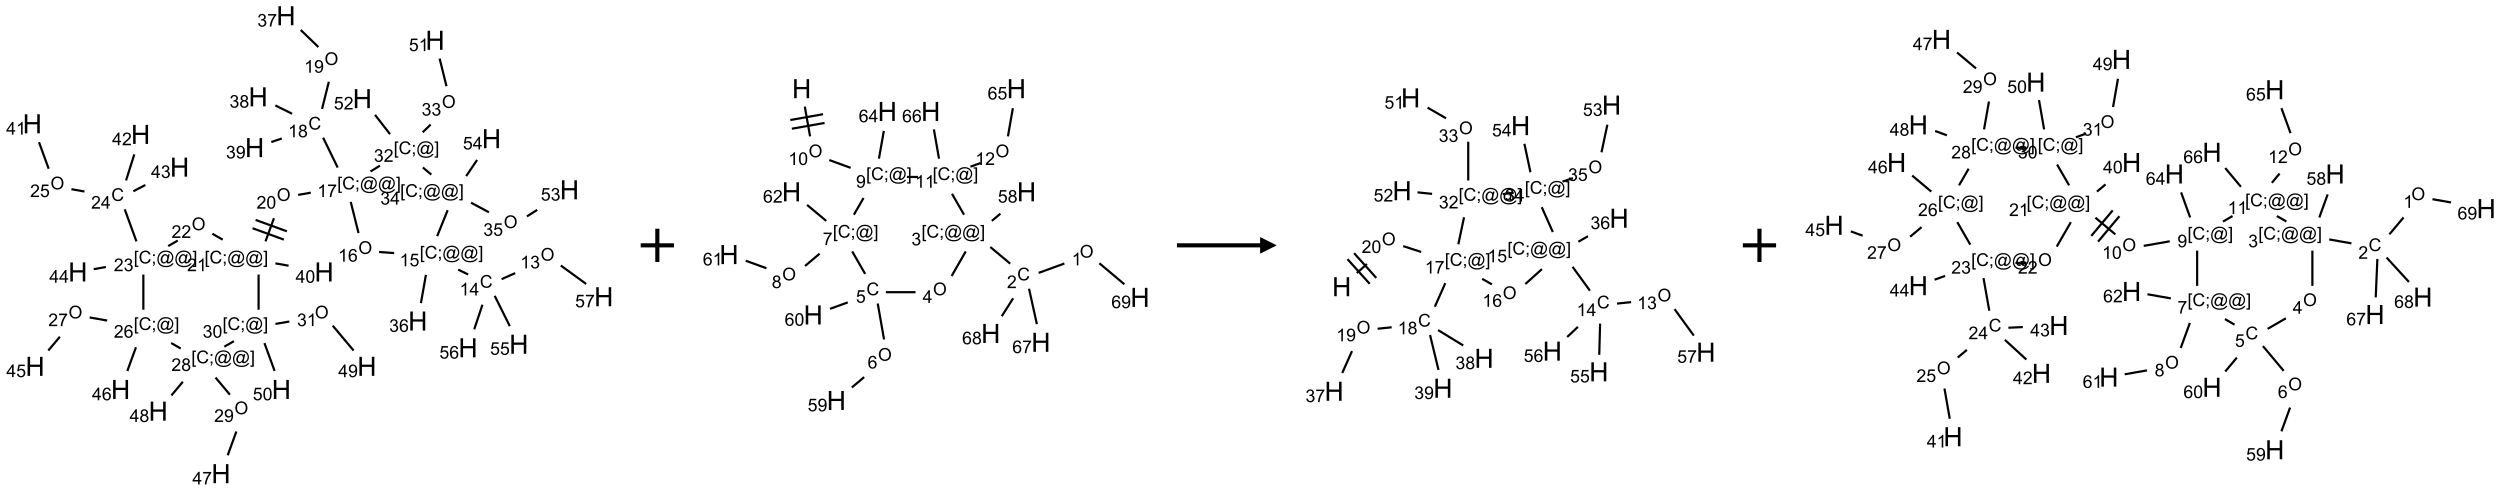 <?xml version="1.0" encoding="UTF-8"?>
<svg xmlns="http://www.w3.org/2000/svg" xmlns:xlink="http://www.w3.org/1999/xlink" width="1503" height="295" viewBox="0 0 1503 295">
<defs>
<g>
<g id="glyph-0-0">
<path d="M 1.332 0 L 1.332 -6.668 L 6.668 -6.668 L 6.668 0 Z M 1.5 -0.168 L 6.5 -0.168 L 6.5 -6.5 L 1.5 -6.5 Z M 1.5 -0.168 "/>
</g>
<g id="glyph-0-1">
<path d="M 0.516 -3.719 C 0.516 -4.984 0.855 -5.977 1.535 -6.695 C 2.215 -7.414 3.094 -7.77 4.172 -7.77 C 4.875 -7.77 5.512 -7.602 6.078 -7.266 C 6.645 -6.93 7.074 -6.461 7.371 -5.855 C 7.668 -5.254 7.816 -4.57 7.816 -3.809 C 7.816 -3.035 7.66 -2.34 7.348 -1.73 C 7.035 -1.117 6.594 -0.656 6.02 -0.34 C 5.449 -0.027 4.828 0.129 4.168 0.129 C 3.449 0.129 2.805 -0.043 2.238 -0.391 C 1.672 -0.738 1.246 -1.211 0.953 -1.812 C 0.66 -2.414 0.516 -3.047 0.516 -3.719 Z M 1.559 -3.703 C 1.559 -2.781 1.805 -2.059 2.301 -1.527 C 2.793 -1 3.414 -0.734 4.16 -0.734 C 4.922 -0.734 5.547 -1 6.039 -1.535 C 6.531 -2.07 6.777 -2.828 6.777 -3.812 C 6.777 -4.434 6.672 -4.977 6.461 -5.441 C 6.25 -5.902 5.945 -6.262 5.539 -6.52 C 5.133 -6.773 4.68 -6.902 4.176 -6.902 C 3.461 -6.902 2.848 -6.656 2.332 -6.164 C 1.816 -5.672 1.559 -4.852 1.559 -3.703 Z M 1.559 -3.703 "/>
</g>
<g id="glyph-0-2">
<path d="M 3.973 0 L 3.035 0 L 3.035 -5.973 C 2.809 -5.758 2.516 -5.543 2.148 -5.328 C 1.781 -5.113 1.453 -4.953 1.16 -4.844 L 1.16 -5.75 C 1.684 -5.996 2.145 -6.297 2.535 -6.645 C 2.93 -6.996 3.207 -7.336 3.371 -7.668 L 3.973 -7.668 Z M 3.973 0 "/>
</g>
<g id="glyph-0-3">
<path d="M 0.449 -2.016 L 1.387 -2.141 C 1.492 -1.609 1.676 -1.227 1.934 -0.992 C 2.191 -0.758 2.508 -0.641 2.879 -0.641 C 3.32 -0.641 3.695 -0.793 3.996 -1.098 C 4.301 -1.402 4.453 -1.781 4.453 -2.234 C 4.453 -2.664 4.312 -3.02 4.031 -3.301 C 3.75 -3.578 3.391 -3.719 2.957 -3.719 C 2.781 -3.719 2.562 -3.684 2.297 -3.613 L 2.402 -4.438 C 2.465 -4.43 2.516 -4.426 2.551 -4.426 C 2.949 -4.426 3.312 -4.531 3.629 -4.738 C 3.949 -4.949 4.109 -5.27 4.109 -5.703 C 4.109 -6.047 3.992 -6.332 3.762 -6.559 C 3.527 -6.785 3.227 -6.895 2.859 -6.895 C 2.496 -6.895 2.191 -6.781 1.949 -6.551 C 1.707 -6.324 1.547 -5.98 1.48 -5.52 L 0.543 -5.688 C 0.656 -6.316 0.918 -6.805 1.324 -7.148 C 1.73 -7.492 2.234 -7.668 2.84 -7.668 C 3.254 -7.668 3.641 -7.578 3.988 -7.398 C 4.34 -7.219 4.609 -6.977 4.793 -6.668 C 4.98 -6.359 5.074 -6.031 5.074 -5.684 C 5.074 -5.352 4.984 -5.051 4.809 -4.781 C 4.629 -4.512 4.367 -4.297 4.02 -4.137 C 4.473 -4.031 4.824 -3.816 5.074 -3.488 C 5.324 -3.16 5.449 -2.75 5.449 -2.254 C 5.449 -1.59 5.203 -1.023 4.719 -0.559 C 4.234 -0.098 3.617 0.137 2.875 0.137 C 2.203 0.137 1.648 -0.062 1.207 -0.465 C 0.762 -0.863 0.512 -1.379 0.449 -2.016 Z M 0.449 -2.016 "/>
</g>
<g id="glyph-0-4">
<path d="M 6.27 -2.676 L 7.281 -2.422 C 7.07 -1.594 6.688 -0.961 6.137 -0.523 C 5.586 -0.086 4.914 0.129 4.121 0.129 C 3.297 0.129 2.629 -0.039 2.113 -0.371 C 1.598 -0.707 1.203 -1.191 0.934 -1.828 C 0.664 -2.465 0.531 -3.145 0.531 -3.875 C 0.531 -4.672 0.684 -5.363 0.988 -5.957 C 1.293 -6.547 1.723 -6.996 2.285 -7.305 C 2.844 -7.613 3.461 -7.766 4.137 -7.766 C 4.898 -7.766 5.543 -7.57 6.062 -7.184 C 6.582 -6.793 6.945 -6.246 7.152 -5.543 L 6.156 -5.309 C 5.98 -5.863 5.723 -6.266 5.387 -6.52 C 5.051 -6.773 4.625 -6.902 4.113 -6.902 C 3.527 -6.902 3.039 -6.762 2.645 -6.48 C 2.25 -6.199 1.973 -5.82 1.812 -5.348 C 1.652 -4.871 1.574 -4.383 1.574 -3.879 C 1.574 -3.23 1.668 -2.664 1.855 -2.18 C 2.047 -1.695 2.34 -1.332 2.738 -1.094 C 3.137 -0.855 3.57 -0.734 4.035 -0.734 C 4.602 -0.734 5.082 -0.898 5.473 -1.223 C 5.867 -1.551 6.133 -2.035 6.27 -2.676 Z M 6.27 -2.676 "/>
</g>
<g id="glyph-0-5">
<path d="M 3.449 0 L 3.449 -1.828 L 0.137 -1.828 L 0.137 -2.688 L 3.621 -7.637 L 4.387 -7.637 L 4.387 -2.688 L 5.418 -2.688 L 5.418 -1.828 L 4.387 -1.828 L 4.387 0 Z M 3.449 -2.688 L 3.449 -6.129 L 1.059 -2.688 Z M 3.449 -2.688 "/>
</g>
<g id="glyph-0-6">
<path d="M 0.723 2.121 L 0.723 -7.637 L 2.793 -7.637 L 2.793 -6.859 L 1.66 -6.859 L 1.66 1.344 L 2.793 1.344 L 2.793 2.121 Z M 0.723 2.121 "/>
</g>
<g id="glyph-0-7">
<path d="M 0.949 -4.465 L 0.949 -5.531 L 2.016 -5.531 L 2.016 -4.465 Z M 0.949 0 L 0.949 -1.066 L 2.016 -1.066 L 2.016 0 C 2.016 0.391 1.945 0.711 1.809 0.949 C 1.668 1.191 1.449 1.379 1.145 1.512 L 0.887 1.109 C 1.082 1.023 1.23 0.895 1.324 0.727 C 1.418 0.559 1.469 0.316 1.48 0 Z M 0.949 0 "/>
</g>
<g id="glyph-0-8">
<path d="M 6.047 -0.848 C 5.82 -0.59 5.57 -0.379 5.289 -0.223 C 5.008 -0.062 4.73 0.016 4.449 0.016 C 4.141 0.016 3.84 -0.074 3.547 -0.254 C 3.254 -0.434 3.02 -0.715 2.836 -1.09 C 2.652 -1.465 2.562 -1.875 2.562 -2.324 C 2.562 -2.875 2.703 -3.43 2.988 -3.98 C 3.27 -4.535 3.621 -4.953 4.043 -5.23 C 4.461 -5.508 4.871 -5.645 5.266 -5.645 C 5.566 -5.645 5.855 -5.566 6.129 -5.41 C 6.402 -5.25 6.641 -5.012 6.84 -4.688 L 7.016 -5.496 L 7.949 -5.496 L 7.199 -2 C 7.094 -1.516 7.043 -1.246 7.043 -1.191 C 7.043 -1.098 7.078 -1.02 7.148 -0.949 C 7.219 -0.883 7.305 -0.848 7.406 -0.848 C 7.59 -0.848 7.832 -0.953 8.129 -1.168 C 8.527 -1.445 8.84 -1.816 9.07 -2.285 C 9.301 -2.75 9.418 -3.234 9.418 -3.73 C 9.418 -4.309 9.27 -4.852 8.973 -5.355 C 8.676 -5.859 8.23 -6.262 7.645 -6.562 C 7.055 -6.863 6.406 -7.016 5.691 -7.016 C 4.879 -7.016 4.137 -6.824 3.465 -6.445 C 2.793 -6.066 2.273 -5.52 1.902 -4.809 C 1.535 -4.098 1.348 -3.34 1.348 -2.527 C 1.348 -1.676 1.535 -0.941 1.902 -0.328 C 2.273 0.285 2.809 0.742 3.508 1.035 C 4.207 1.328 4.984 1.473 5.832 1.473 C 6.742 1.473 7.504 1.32 8.121 1.016 C 8.734 0.711 9.195 0.34 9.5 -0.098 L 10.441 -0.098 C 10.266 0.266 9.961 0.637 9.531 1.016 C 9.102 1.395 8.59 1.695 7.996 1.914 C 7.402 2.133 6.688 2.246 5.848 2.246 C 5.078 2.246 4.367 2.145 3.715 1.949 C 3.066 1.75 2.512 1.453 2.051 1.055 C 1.594 0.656 1.25 0.199 1.016 -0.316 C 0.723 -0.973 0.578 -1.684 0.578 -2.441 C 0.578 -3.289 0.75 -4.098 1.098 -4.863 C 1.523 -5.805 2.125 -6.527 2.902 -7.027 C 3.684 -7.527 4.629 -7.777 5.738 -7.777 C 6.602 -7.777 7.375 -7.602 8.059 -7.246 C 8.746 -6.895 9.285 -6.371 9.684 -5.672 C 10.02 -5.07 10.188 -4.418 10.188 -3.715 C 10.188 -2.707 9.832 -1.812 9.125 -1.031 C 8.492 -0.328 7.801 0.02 7.051 0.02 C 6.812 0.02 6.617 -0.016 6.473 -0.09 C 6.324 -0.16 6.215 -0.266 6.145 -0.402 C 6.102 -0.488 6.066 -0.637 6.047 -0.848 Z M 3.527 -2.262 C 3.527 -1.785 3.641 -1.414 3.863 -1.152 C 4.09 -0.887 4.348 -0.754 4.641 -0.754 C 4.836 -0.754 5.039 -0.812 5.254 -0.93 C 5.469 -1.047 5.676 -1.219 5.871 -1.449 C 6.066 -1.676 6.23 -1.969 6.355 -2.32 C 6.48 -2.672 6.543 -3.027 6.543 -3.379 C 6.543 -3.852 6.426 -4.219 6.191 -4.48 C 5.957 -4.738 5.672 -4.871 5.332 -4.871 C 5.109 -4.871 4.902 -4.812 4.707 -4.699 C 4.512 -4.586 4.32 -4.406 4.137 -4.156 C 3.953 -3.906 3.805 -3.602 3.691 -3.246 C 3.582 -2.887 3.527 -2.559 3.527 -2.262 Z M 3.527 -2.262 "/>
</g>
<g id="glyph-0-9">
<path d="M 2.27 2.121 L 0.203 2.121 L 0.203 1.344 L 1.332 1.344 L 1.332 -6.859 L 0.203 -6.859 L 0.203 -7.637 L 2.27 -7.637 Z M 2.27 2.121 "/>
</g>
<g id="glyph-0-10">
<path d="M 0.441 -2 L 1.426 -2.082 C 1.5 -1.605 1.668 -1.242 1.934 -1.004 C 2.199 -0.762 2.52 -0.641 2.895 -0.641 C 3.348 -0.641 3.73 -0.812 4.043 -1.152 C 4.355 -1.492 4.512 -1.941 4.512 -2.504 C 4.512 -3.039 4.359 -3.461 4.059 -3.77 C 3.758 -4.078 3.367 -4.234 2.879 -4.234 C 2.578 -4.234 2.305 -4.164 2.062 -4.027 C 1.82 -3.891 1.629 -3.715 1.488 -3.496 L 0.609 -3.609 L 1.348 -7.531 L 5.145 -7.531 L 5.145 -6.637 L 2.098 -6.637 L 1.688 -4.582 C 2.145 -4.902 2.625 -5.062 3.129 -5.062 C 3.797 -5.062 4.359 -4.832 4.816 -4.371 C 5.277 -3.91 5.504 -3.312 5.504 -2.59 C 5.504 -1.898 5.305 -1.301 4.902 -0.797 C 4.41 -0.18 3.742 0.129 2.895 0.129 C 2.199 0.129 1.633 -0.062 1.195 -0.453 C 0.758 -0.844 0.504 -1.359 0.441 -2 Z M 0.441 -2 "/>
</g>
<g id="glyph-0-11">
<path d="M 5.309 -5.766 L 4.375 -5.691 C 4.293 -6.059 4.172 -6.328 4.02 -6.496 C 3.766 -6.762 3.453 -6.895 3.082 -6.895 C 2.785 -6.895 2.523 -6.812 2.297 -6.645 C 2 -6.43 1.77 -6.117 1.598 -5.703 C 1.43 -5.289 1.34 -4.703 1.332 -3.938 C 1.559 -4.281 1.836 -4.535 2.16 -4.703 C 2.488 -4.871 2.828 -4.953 3.188 -4.953 C 3.812 -4.953 4.344 -4.723 4.785 -4.262 C 5.223 -3.801 5.441 -3.207 5.441 -2.48 C 5.441 -2 5.34 -1.555 5.133 -1.145 C 4.926 -0.73 4.641 -0.418 4.281 -0.199 C 3.922 0.02 3.512 0.129 3.051 0.129 C 2.27 0.129 1.633 -0.156 1.141 -0.73 C 0.648 -1.305 0.402 -2.254 0.402 -3.574 C 0.402 -5.051 0.672 -6.121 1.219 -6.793 C 1.695 -7.375 2.336 -7.668 3.141 -7.668 C 3.742 -7.668 4.234 -7.5 4.617 -7.16 C 5 -6.824 5.23 -6.359 5.309 -5.766 Z M 1.48 -2.473 C 1.48 -2.152 1.547 -1.844 1.684 -1.547 C 1.82 -1.25 2.016 -1.027 2.262 -0.871 C 2.508 -0.719 2.766 -0.641 3.035 -0.641 C 3.434 -0.641 3.773 -0.801 4.059 -1.121 C 4.344 -1.441 4.484 -1.875 4.484 -2.422 C 4.484 -2.949 4.344 -3.367 4.062 -3.668 C 3.781 -3.973 3.426 -4.125 3 -4.125 C 2.578 -4.125 2.219 -3.973 1.922 -3.668 C 1.625 -3.363 1.48 -2.969 1.48 -2.473 Z M 1.48 -2.473 "/>
</g>
<g id="glyph-0-12">
<path d="M 0.504 -6.637 L 0.504 -7.535 L 5.449 -7.535 L 5.449 -6.809 C 4.961 -6.289 4.48 -5.602 4.004 -4.746 C 3.527 -3.887 3.156 -3.004 2.895 -2.098 C 2.707 -1.461 2.59 -0.762 2.535 0 L 1.574 0 C 1.582 -0.602 1.703 -1.328 1.926 -2.176 C 2.152 -3.027 2.477 -3.848 2.898 -4.637 C 3.32 -5.426 3.77 -6.094 4.246 -6.637 Z M 0.504 -6.637 "/>
</g>
<g id="glyph-0-13">
<path d="M 1.887 -4.141 C 1.496 -4.281 1.207 -4.484 1.02 -4.75 C 0.832 -5.016 0.738 -5.328 0.738 -5.699 C 0.738 -6.254 0.938 -6.719 1.34 -7.098 C 1.738 -7.477 2.27 -7.668 2.934 -7.668 C 3.598 -7.668 4.137 -7.473 4.543 -7.086 C 4.949 -6.699 5.152 -6.227 5.152 -5.672 C 5.152 -5.316 5.059 -5.008 4.871 -4.746 C 4.688 -4.484 4.406 -4.281 4.027 -4.141 C 4.496 -3.988 4.852 -3.742 5.098 -3.402 C 5.34 -3.062 5.465 -2.656 5.465 -2.184 C 5.465 -1.531 5.234 -0.98 4.77 -0.535 C 4.309 -0.09 3.703 0.129 2.949 0.129 C 2.195 0.129 1.586 -0.094 1.125 -0.539 C 0.664 -0.984 0.434 -1.543 0.434 -2.207 C 0.434 -2.703 0.559 -3.121 0.809 -3.457 C 1.062 -3.793 1.422 -4.02 1.887 -4.141 Z M 1.699 -5.73 C 1.699 -5.367 1.812 -5.074 2.047 -4.844 C 2.281 -4.613 2.582 -4.5 2.953 -4.5 C 3.312 -4.5 3.609 -4.613 3.84 -4.84 C 4.07 -5.066 4.188 -5.348 4.188 -5.676 C 4.188 -6.02 4.07 -6.309 3.832 -6.543 C 3.594 -6.777 3.297 -6.895 2.941 -6.895 C 2.586 -6.895 2.289 -6.781 2.051 -6.551 C 1.816 -6.324 1.699 -6.047 1.699 -5.73 Z M 1.395 -2.203 C 1.395 -1.938 1.461 -1.676 1.586 -1.426 C 1.711 -1.176 1.902 -0.984 2.152 -0.848 C 2.402 -0.711 2.672 -0.641 2.957 -0.641 C 3.406 -0.641 3.777 -0.785 4.066 -1.074 C 4.359 -1.363 4.504 -1.727 4.504 -2.172 C 4.504 -2.625 4.355 -2.996 4.055 -3.293 C 3.754 -3.586 3.379 -3.734 2.926 -3.734 C 2.484 -3.734 2.121 -3.59 1.832 -3.297 C 1.543 -3.004 1.395 -2.641 1.395 -2.203 Z M 1.395 -2.203 "/>
</g>
<g id="glyph-0-14">
<path d="M 0.582 -1.766 L 1.484 -1.848 C 1.562 -1.426 1.707 -1.117 1.922 -0.926 C 2.137 -0.734 2.414 -0.641 2.75 -0.641 C 3.039 -0.641 3.289 -0.707 3.508 -0.84 C 3.727 -0.973 3.902 -1.148 4.043 -1.367 C 4.18 -1.586 4.297 -1.887 4.391 -2.262 C 4.484 -2.637 4.531 -3.016 4.531 -3.406 C 4.531 -3.449 4.531 -3.512 4.527 -3.594 C 4.34 -3.297 4.082 -3.055 3.758 -2.867 C 3.434 -2.68 3.082 -2.59 2.703 -2.59 C 2.07 -2.59 1.535 -2.816 1.098 -3.277 C 0.66 -3.734 0.441 -4.34 0.441 -5.09 C 0.441 -5.863 0.672 -6.484 1.129 -6.957 C 1.586 -7.43 2.156 -7.668 2.844 -7.668 C 3.34 -7.668 3.793 -7.531 4.207 -7.266 C 4.617 -7 4.93 -6.617 5.145 -6.121 C 5.355 -5.629 5.465 -4.91 5.465 -3.973 C 5.465 -2.996 5.359 -2.223 5.145 -1.645 C 4.934 -1.066 4.617 -0.625 4.199 -0.324 C 3.781 -0.02 3.293 0.129 2.73 0.129 C 2.133 0.129 1.645 -0.035 1.266 -0.367 C 0.887 -0.699 0.66 -1.164 0.582 -1.766 Z M 4.422 -5.137 C 4.422 -5.676 4.277 -6.102 3.992 -6.418 C 3.707 -6.734 3.359 -6.891 2.957 -6.891 C 2.543 -6.891 2.18 -6.719 1.871 -6.379 C 1.562 -6.039 1.406 -5.598 1.406 -5.059 C 1.406 -4.57 1.555 -4.176 1.848 -3.871 C 2.141 -3.566 2.5 -3.418 2.934 -3.418 C 3.367 -3.418 3.723 -3.57 4.004 -3.871 C 4.281 -4.176 4.422 -4.598 4.422 -5.137 Z M 4.422 -5.137 "/>
</g>
<g id="glyph-0-15">
<path d="M 5.371 -0.902 L 5.371 0 L 0.324 0 C 0.316 -0.227 0.352 -0.441 0.434 -0.652 C 0.562 -0.996 0.766 -1.332 1.051 -1.668 C 1.332 -2 1.742 -2.387 2.277 -2.824 C 3.105 -3.504 3.668 -4.043 3.957 -4.441 C 4.25 -4.84 4.395 -5.215 4.395 -5.566 C 4.395 -5.938 4.262 -6.254 3.996 -6.508 C 3.73 -6.762 3.387 -6.891 2.957 -6.891 C 2.508 -6.891 2.145 -6.754 1.875 -6.484 C 1.605 -6.215 1.469 -5.84 1.465 -5.359 L 0.5 -5.457 C 0.566 -6.176 0.812 -6.727 1.246 -7.102 C 1.676 -7.477 2.254 -7.668 2.98 -7.668 C 3.711 -7.668 4.293 -7.465 4.719 -7.059 C 5.145 -6.652 5.359 -6.148 5.359 -5.547 C 5.359 -5.242 5.297 -4.941 5.172 -4.645 C 5.047 -4.352 4.84 -4.039 4.551 -3.715 C 4.262 -3.387 3.777 -2.938 3.105 -2.371 C 2.543 -1.898 2.18 -1.578 2.02 -1.41 C 1.859 -1.242 1.73 -1.07 1.625 -0.902 Z M 5.371 -0.902 "/>
</g>
<g id="glyph-0-16">
<path d="M 0.441 -3.766 C 0.441 -4.668 0.535 -5.395 0.723 -5.945 C 0.906 -6.496 1.184 -6.922 1.551 -7.219 C 1.918 -7.516 2.375 -7.668 2.934 -7.668 C 3.344 -7.668 3.703 -7.586 4.012 -7.418 C 4.32 -7.254 4.574 -7.016 4.777 -6.707 C 4.977 -6.395 5.137 -6.016 5.25 -5.57 C 5.363 -5.125 5.422 -4.523 5.422 -3.766 C 5.422 -2.871 5.328 -2.148 5.145 -1.598 C 4.961 -1.047 4.688 -0.621 4.32 -0.32 C 3.953 -0.02 3.492 0.129 2.934 0.129 C 2.195 0.129 1.617 -0.133 1.199 -0.66 C 0.695 -1.297 0.441 -2.332 0.441 -3.766 Z M 1.406 -3.766 C 1.406 -2.512 1.555 -1.68 1.848 -1.262 C 2.141 -0.848 2.5 -0.641 2.934 -0.641 C 3.363 -0.641 3.727 -0.848 4.02 -1.266 C 4.312 -1.684 4.457 -2.516 4.457 -3.766 C 4.457 -5.023 4.312 -5.859 4.02 -6.27 C 3.727 -6.684 3.359 -6.891 2.922 -6.891 C 2.492 -6.891 2.148 -6.707 1.891 -6.344 C 1.566 -5.879 1.406 -5.02 1.406 -3.766 Z M 1.406 -3.766 "/>
</g>
<g id="glyph-1-0">
<path d="M 2 0 L 2 -10 L 10 -10 L 10 0 Z M 2.25 -0.25 L 9.75 -0.25 L 9.75 -9.75 L 2.25 -9.75 Z M 2.25 -0.25 "/>
</g>
<g id="glyph-1-1">
<path d="M 1.281 0 L 1.281 -11.453 L 2.797 -11.453 L 2.797 -6.75 L 8.75 -6.75 L 8.75 -11.453 L 10.266 -11.453 L 10.266 0 L 8.75 0 L 8.75 -5.398 L 2.797 -5.398 L 2.797 0 Z M 1.281 0 "/>
</g>
</g>
</defs>
<path fill="none" stroke-width="0.033" stroke-linecap="butt" stroke-linejoin="miter" stroke="rgb(0%, 0%, 0%)" stroke-opacity="1" stroke-miterlimit="10" d="M 7.258 3.868 L 7.053 3.959 " transform="matrix(40, 0, 0, 40, 19.422, 9.463)"/>
<path fill="none" stroke-width="0.033" stroke-linecap="butt" stroke-linejoin="miter" stroke="rgb(0%, 0%, 0%)" stroke-opacity="1" stroke-miterlimit="10" d="M 6.551 3.889 L 6.401 3.816 " transform="matrix(40, 0, 0, 40, 19.422, 9.463)"/>
<path fill="none" stroke-width="0.033" stroke-linecap="butt" stroke-linejoin="miter" stroke="rgb(0%, 0%, 0%)" stroke-opacity="1" stroke-miterlimit="10" d="M 5.916 3.895 L 5.841 4.319 " transform="matrix(40, 0, 0, 40, 19.422, 9.463)"/>
<path fill="none" stroke-width="0.033" stroke-linecap="butt" stroke-linejoin="miter" stroke="rgb(0%, 0%, 0%)" stroke-opacity="1" stroke-miterlimit="10" d="M 5.438 3.567 L 5.212 3.551 " transform="matrix(40, 0, 0, 40, 19.422, 9.463)"/>
<path fill="none" stroke-width="0.033" stroke-linecap="butt" stroke-linejoin="miter" stroke="rgb(0%, 0%, 0%)" stroke-opacity="1" stroke-miterlimit="10" d="M 4.903 3.266 L 4.786 2.798 " transform="matrix(40, 0, 0, 40, 19.422, 9.463)"/>
<path fill="none" stroke-width="0.033" stroke-linecap="butt" stroke-linejoin="miter" stroke="rgb(0%, 0%, 0%)" stroke-opacity="1" stroke-miterlimit="10" d="M 4.59 2.282 L 4.371 1.833 " transform="matrix(40, 0, 0, 40, 19.422, 9.463)"/>
<path fill="none" stroke-width="0.033" stroke-linecap="butt" stroke-linejoin="miter" stroke="rgb(0%, 0%, 0%)" stroke-opacity="1" stroke-miterlimit="10" d="M 4.355 1.4 L 4.457 0.992 " transform="matrix(40, 0, 0, 40, 19.422, 9.463)"/>
<path fill="none" stroke-width="0.033" stroke-linecap="butt" stroke-linejoin="miter" stroke="rgb(0%, 0%, 0%)" stroke-opacity="1" stroke-miterlimit="10" d="M 4.3 0.471 L 4.034 0.214 " transform="matrix(40, 0, 0, 40, 19.422, 9.463)"/>
<path fill="none" stroke-width="0.033" stroke-linecap="butt" stroke-linejoin="miter" stroke="rgb(0%, 0%, 0%)" stroke-opacity="1" stroke-miterlimit="10" d="M 3.904 1.473 L 3.653 1.348 " transform="matrix(40, 0, 0, 40, 19.422, 9.463)"/>
<path fill="none" stroke-width="0.033" stroke-linecap="butt" stroke-linejoin="miter" stroke="rgb(0%, 0%, 0%)" stroke-opacity="1" stroke-miterlimit="10" d="M 3.75 1.845 L 3.592 1.898 " transform="matrix(40, 0, 0, 40, 19.422, 9.463)"/>
<path fill="none" stroke-width="0.033" stroke-linecap="butt" stroke-linejoin="miter" stroke="rgb(0%, 0%, 0%)" stroke-opacity="1" stroke-miterlimit="10" d="M 4.186 2.659 L 3.996 2.693 " transform="matrix(40, 0, 0, 40, 19.422, 9.463)"/>
<path fill="none" stroke-width="0.033" stroke-linecap="butt" stroke-linejoin="miter" stroke="rgb(0%, 0%, 0%)" stroke-opacity="1" stroke-miterlimit="10" d="M 3.632 3.043 L 3.505 3.391 " transform="matrix(40, 0, 0, 40, 19.422, 9.463)"/>
<path fill="none" stroke-width="0.033" stroke-linecap="butt" stroke-linejoin="miter" stroke="rgb(0%, 0%, 0%)" stroke-opacity="1" stroke-miterlimit="10" d="M 3.311 3.194 L 3.781 3.365 " transform="matrix(40, 0, 0, 40, 19.422, 9.463)"/>
<path fill="none" stroke-width="0.033" stroke-linecap="butt" stroke-linejoin="miter" stroke="rgb(0%, 0%, 0%)" stroke-opacity="1" stroke-miterlimit="10" d="M 3.356 3.069 L 3.826 3.24 " transform="matrix(40, 0, 0, 40, 19.422, 9.463)"/>
<path fill="none" stroke-width="0.033" stroke-linecap="butt" stroke-linejoin="miter" stroke="rgb(0%, 0%, 0%)" stroke-opacity="1" stroke-miterlimit="10" d="M 3.654 3.722 L 3.852 3.757 " transform="matrix(40, 0, 0, 40, 19.422, 9.463)"/>
<path fill="none" stroke-width="0.033" stroke-linecap="butt" stroke-linejoin="miter" stroke="rgb(0%, 0%, 0%)" stroke-opacity="1" stroke-miterlimit="10" d="M 2.862 3.366 L 2.707 3.277 " transform="matrix(40, 0, 0, 40, 19.422, 9.463)"/>
<path fill="none" stroke-width="0.033" stroke-linecap="butt" stroke-linejoin="miter" stroke="rgb(0%, 0%, 0%)" stroke-opacity="1" stroke-miterlimit="10" d="M 2.186 3.379 L 2.042 3.462 " transform="matrix(40, 0, 0, 40, 19.422, 9.463)"/>
<path fill="none" stroke-width="0.033" stroke-linecap="butt" stroke-linejoin="miter" stroke="rgb(0%, 0%, 0%)" stroke-opacity="1" stroke-miterlimit="10" d="M 1.565 3.391 L 1.389 2.909 " transform="matrix(40, 0, 0, 40, 19.422, 9.463)"/>
<path fill="none" stroke-width="0.033" stroke-linecap="butt" stroke-linejoin="miter" stroke="rgb(0%, 0%, 0%)" stroke-opacity="1" stroke-miterlimit="10" d="M 0.784 2.642 L 0.588 2.607 " transform="matrix(40, 0, 0, 40, 19.422, 9.463)"/>
<path fill="none" stroke-width="0.033" stroke-linecap="butt" stroke-linejoin="miter" stroke="rgb(0%, 0%, 0%)" stroke-opacity="1" stroke-miterlimit="10" d="M 0.246 2.3 L 0.101 1.901 " transform="matrix(40, 0, 0, 40, 19.422, 9.463)"/>
<path fill="none" stroke-width="0.033" stroke-linecap="butt" stroke-linejoin="miter" stroke="rgb(0%, 0%, 0%)" stroke-opacity="1" stroke-miterlimit="10" d="M 1.409 2.475 L 1.533 2.084 " transform="matrix(40, 0, 0, 40, 19.422, 9.463)"/>
<path fill="none" stroke-width="0.033" stroke-linecap="butt" stroke-linejoin="miter" stroke="rgb(0%, 0%, 0%)" stroke-opacity="1" stroke-miterlimit="10" d="M 1.518 2.638 L 1.699 2.544 " transform="matrix(40, 0, 0, 40, 19.422, 9.463)"/>
<path fill="none" stroke-width="0.033" stroke-linecap="butt" stroke-linejoin="miter" stroke="rgb(0%, 0%, 0%)" stroke-opacity="1" stroke-miterlimit="10" d="M 1.106 3.776 L 0.923 3.809 " transform="matrix(40, 0, 0, 40, 19.422, 9.463)"/>
<path fill="none" stroke-width="0.033" stroke-linecap="butt" stroke-linejoin="miter" stroke="rgb(0%, 0%, 0%)" stroke-opacity="1" stroke-miterlimit="10" d="M 1.669 3.89 L 1.669 4.419 " transform="matrix(40, 0, 0, 40, 19.422, 9.463)"/>
<path fill="none" stroke-width="0.033" stroke-linecap="butt" stroke-linejoin="miter" stroke="rgb(0%, 0%, 0%)" stroke-opacity="1" stroke-miterlimit="10" d="M 1.125 4.581 L 0.862 4.535 " transform="matrix(40, 0, 0, 40, 19.422, 9.463)"/>
<path fill="none" stroke-width="0.033" stroke-linecap="butt" stroke-linejoin="miter" stroke="rgb(0%, 0%, 0%)" stroke-opacity="1" stroke-miterlimit="10" d="M 0.415 4.824 L 0.24 5.032 " transform="matrix(40, 0, 0, 40, 19.422, 9.463)"/>
<path fill="none" stroke-width="0.033" stroke-linecap="butt" stroke-linejoin="miter" stroke="rgb(0%, 0%, 0%)" stroke-opacity="1" stroke-miterlimit="10" d="M 1.558 4.983 L 1.428 5.339 " transform="matrix(40, 0, 0, 40, 19.422, 9.463)"/>
<path fill="none" stroke-width="0.033" stroke-linecap="butt" stroke-linejoin="miter" stroke="rgb(0%, 0%, 0%)" stroke-opacity="1" stroke-miterlimit="10" d="M 2.087 4.919 L 2.231 5.002 " transform="matrix(40, 0, 0, 40, 19.422, 9.463)"/>
<path fill="none" stroke-width="0.033" stroke-linecap="butt" stroke-linejoin="miter" stroke="rgb(0%, 0%, 0%)" stroke-opacity="1" stroke-miterlimit="10" d="M 2.754 5.438 L 2.97 5.696 " transform="matrix(40, 0, 0, 40, 19.422, 9.463)"/>
<path fill="none" stroke-width="0.033" stroke-linecap="butt" stroke-linejoin="miter" stroke="rgb(0%, 0%, 0%)" stroke-opacity="1" stroke-miterlimit="10" d="M 3.067 6.249 L 2.937 6.606 " transform="matrix(40, 0, 0, 40, 19.422, 9.463)"/>
<path fill="none" stroke-width="0.033" stroke-linecap="butt" stroke-linejoin="miter" stroke="rgb(0%, 0%, 0%)" stroke-opacity="1" stroke-miterlimit="10" d="M 2.263 5.501 L 2.091 5.706 " transform="matrix(40, 0, 0, 40, 19.422, 9.463)"/>
<path fill="none" stroke-width="0.033" stroke-linecap="butt" stroke-linejoin="miter" stroke="rgb(0%, 0%, 0%)" stroke-opacity="1" stroke-miterlimit="10" d="M 2.886 4.974 L 3.03 4.891 " transform="matrix(40, 0, 0, 40, 19.422, 9.463)"/>
<path fill="none" stroke-width="0.033" stroke-linecap="butt" stroke-linejoin="miter" stroke="rgb(0%, 0%, 0%)" stroke-opacity="1" stroke-miterlimit="10" d="M 3.401 4.419 L 3.401 3.89 " transform="matrix(40, 0, 0, 40, 19.422, 9.463)"/>
<path fill="none" stroke-width="0.033" stroke-linecap="butt" stroke-linejoin="miter" stroke="rgb(0%, 0%, 0%)" stroke-opacity="1" stroke-miterlimit="10" d="M 3.654 4.632 L 3.863 4.596 " transform="matrix(40, 0, 0, 40, 19.422, 9.463)"/>
<path fill="none" stroke-width="0.033" stroke-linecap="butt" stroke-linejoin="miter" stroke="rgb(0%, 0%, 0%)" stroke-opacity="1" stroke-miterlimit="10" d="M 4.515 4.658 L 4.829 5.032 " transform="matrix(40, 0, 0, 40, 19.422, 9.463)"/>
<path fill="none" stroke-width="0.033" stroke-linecap="butt" stroke-linejoin="miter" stroke="rgb(0%, 0%, 0%)" stroke-opacity="1" stroke-miterlimit="10" d="M 3.489 4.92 L 3.642 5.339 " transform="matrix(40, 0, 0, 40, 19.422, 9.463)"/>
<path fill="none" stroke-width="0.033" stroke-linecap="butt" stroke-linejoin="miter" stroke="rgb(0%, 0%, 0%)" stroke-opacity="1" stroke-miterlimit="10" d="M 5.083 2.341 L 5.225 2.253 " transform="matrix(40, 0, 0, 40, 19.422, 9.463)"/>
<path fill="none" stroke-width="0.033" stroke-linecap="butt" stroke-linejoin="miter" stroke="rgb(0%, 0%, 0%)" stroke-opacity="1" stroke-miterlimit="10" d="M 5.867 1.752 L 5.987 1.636 " transform="matrix(40, 0, 0, 40, 19.422, 9.463)"/>
<path fill="none" stroke-width="0.033" stroke-linecap="butt" stroke-linejoin="miter" stroke="rgb(0%, 0%, 0%)" stroke-opacity="1" stroke-miterlimit="10" d="M 6.225 1.059 L 6.122 0.644 " transform="matrix(40, 0, 0, 40, 19.422, 9.463)"/>
<path fill="none" stroke-width="0.033" stroke-linecap="butt" stroke-linejoin="miter" stroke="rgb(0%, 0%, 0%)" stroke-opacity="1" stroke-miterlimit="10" d="M 5.377 1.78 L 5.151 1.49 " transform="matrix(40, 0, 0, 40, 19.422, 9.463)"/>
<path fill="none" stroke-width="0.033" stroke-linecap="butt" stroke-linejoin="miter" stroke="rgb(0%, 0%, 0%)" stroke-opacity="1" stroke-miterlimit="10" d="M 5.87 2.281 L 5.997 2.388 " transform="matrix(40, 0, 0, 40, 19.422, 9.463)"/>
<path fill="none" stroke-width="0.033" stroke-linecap="butt" stroke-linejoin="miter" stroke="rgb(0%, 0%, 0%)" stroke-opacity="1" stroke-miterlimit="10" d="M 6.243 2.922 L 6.085 3.313 " transform="matrix(40, 0, 0, 40, 19.422, 9.463)"/>
<path fill="none" stroke-width="0.033" stroke-linecap="butt" stroke-linejoin="miter" stroke="rgb(0%, 0%, 0%)" stroke-opacity="1" stroke-miterlimit="10" d="M 6.594 2.81 L 6.863 2.954 " transform="matrix(40, 0, 0, 40, 19.422, 9.463)"/>
<path fill="none" stroke-width="0.033" stroke-linecap="butt" stroke-linejoin="miter" stroke="rgb(0%, 0%, 0%)" stroke-opacity="1" stroke-miterlimit="10" d="M 7.434 3.016 L 7.589 2.918 " transform="matrix(40, 0, 0, 40, 19.422, 9.463)"/>
<path fill="none" stroke-width="0.033" stroke-linecap="butt" stroke-linejoin="miter" stroke="rgb(0%, 0%, 0%)" stroke-opacity="1" stroke-miterlimit="10" d="M 6.521 2.411 L 6.685 2.168 " transform="matrix(40, 0, 0, 40, 19.422, 9.463)"/>
<path fill="none" stroke-width="0.033" stroke-linecap="butt" stroke-linejoin="miter" stroke="rgb(0%, 0%, 0%)" stroke-opacity="1" stroke-miterlimit="10" d="M 6.95 4.21 L 7.177 4.666 " transform="matrix(40, 0, 0, 40, 19.422, 9.463)"/>
<path fill="none" stroke-width="0.033" stroke-linecap="butt" stroke-linejoin="miter" stroke="rgb(0%, 0%, 0%)" stroke-opacity="1" stroke-miterlimit="10" d="M 6.766 4.343 L 6.642 4.713 " transform="matrix(40, 0, 0, 40, 19.422, 9.463)"/>
<path fill="none" stroke-width="0.033" stroke-linecap="butt" stroke-linejoin="miter" stroke="rgb(0%, 0%, 0%)" stroke-opacity="1" stroke-miterlimit="10" d="M 7.943 3.754 L 8.324 4.031 " transform="matrix(40, 0, 0, 40, 19.422, 9.463)"/>
<g fill="rgb(0%, 0%, 0%)" fill-opacity="1">
<use xlink:href="#glyph-0-1" x="325.027" y="156.73"/>
</g>
<g fill="rgb(0%, 0%, 0%)" fill-opacity="1">
<use xlink:href="#glyph-0-2" x="312.828" y="161.359"/>
<use xlink:href="#glyph-0-3" x="318.76" y="161.359"/>
</g>
<g fill="rgb(0%, 0%, 0%)" fill-opacity="1">
<use xlink:href="#glyph-0-4" x="288.469" y="172.996"/>
</g>
<g fill="rgb(0%, 0%, 0%)" fill-opacity="1">
<use xlink:href="#glyph-0-2" x="276.316" y="177.629"/>
<use xlink:href="#glyph-0-5" x="282.249" y="177.629"/>
</g>
<g fill="rgb(0%, 0%, 0%)" fill-opacity="1">
<use xlink:href="#glyph-0-6" x="252.324" y="155.469"/>
<use xlink:href="#glyph-0-4" x="255.288" y="155.469"/>
<use xlink:href="#glyph-0-7" x="262.991" y="155.469"/>
<use xlink:href="#glyph-0-8" x="265.954" y="155.469"/>
<use xlink:href="#glyph-0-8" x="276.783" y="155.469"/>
<use xlink:href="#glyph-0-9" x="287.611" y="155.469"/>
</g>
<g fill="rgb(0%, 0%, 0%)" fill-opacity="1">
<use xlink:href="#glyph-0-2" x="240.277" y="160.094"/>
<use xlink:href="#glyph-0-10" x="246.21" y="160.094"/>
</g>
<g fill="rgb(0%, 0%, 0%)" fill-opacity="1">
<use xlink:href="#glyph-1-1" x="245.391" y="198.734"/>
</g>
<g fill="rgb(0%, 0%, 0%)" fill-opacity="1">
<use xlink:href="#glyph-0-3" x="233.965" y="199.527"/>
<use xlink:href="#glyph-0-11" x="239.897" y="199.527"/>
</g>
<g fill="rgb(0%, 0%, 0%)" fill-opacity="1">
<use xlink:href="#glyph-0-1" x="215.453" y="152.672"/>
</g>
<g fill="rgb(0%, 0%, 0%)" fill-opacity="1">
<use xlink:href="#glyph-0-2" x="203.258" y="157.305"/>
<use xlink:href="#glyph-0-11" x="209.19" y="157.305"/>
</g>
<g fill="rgb(0%, 0%, 0%)" fill-opacity="1">
<use xlink:href="#glyph-0-6" x="202.742" y="113.867"/>
<use xlink:href="#glyph-0-4" x="205.706" y="113.867"/>
<use xlink:href="#glyph-0-7" x="213.409" y="113.867"/>
<use xlink:href="#glyph-0-8" x="216.372" y="113.867"/>
<use xlink:href="#glyph-0-8" x="227.201" y="113.867"/>
<use xlink:href="#glyph-0-9" x="238.029" y="113.867"/>
</g>
<g fill="rgb(0%, 0%, 0%)" fill-opacity="1">
<use xlink:href="#glyph-0-2" x="190.754" y="118.492"/>
<use xlink:href="#glyph-0-12" x="196.686" y="118.492"/>
</g>
<g fill="rgb(0%, 0%, 0%)" fill-opacity="1">
<use xlink:href="#glyph-0-4" x="185.402" y="77.906"/>
</g>
<g fill="rgb(0%, 0%, 0%)" fill-opacity="1">
<use xlink:href="#glyph-0-2" x="173.203" y="82.543"/>
<use xlink:href="#glyph-0-13" x="179.135" y="82.543"/>
</g>
<g fill="rgb(0%, 0%, 0%)" fill-opacity="1">
<use xlink:href="#glyph-0-1" x="195.098" y="39.098"/>
</g>
<g fill="rgb(0%, 0%, 0%)" fill-opacity="1">
<use xlink:href="#glyph-0-2" x="182.879" y="43.73"/>
<use xlink:href="#glyph-0-14" x="188.811" y="43.73"/>
</g>
<g fill="rgb(0%, 0%, 0%)" fill-opacity="1">
<use xlink:href="#glyph-1-1" x="166.129" y="15.191"/>
</g>
<g fill="rgb(0%, 0%, 0%)" fill-opacity="1">
<use xlink:href="#glyph-0-3" x="154.695" y="15.984"/>
<use xlink:href="#glyph-0-12" x="160.628" y="15.984"/>
</g>
<g fill="rgb(0%, 0%, 0%)" fill-opacity="1">
<use xlink:href="#glyph-1-1" x="149.426" y="63.941"/>
</g>
<g fill="rgb(0%, 0%, 0%)" fill-opacity="1">
<use xlink:href="#glyph-0-3" x="137.977" y="64.734"/>
<use xlink:href="#glyph-0-13" x="143.909" y="64.734"/>
</g>
<g fill="rgb(0%, 0%, 0%)" fill-opacity="1">
<use xlink:href="#glyph-1-1" x="147.289" y="94.48"/>
</g>
<g fill="rgb(0%, 0%, 0%)" fill-opacity="1">
<use xlink:href="#glyph-0-3" x="135.84" y="95.273"/>
<use xlink:href="#glyph-0-14" x="141.772" y="95.273"/>
</g>
<g fill="rgb(0%, 0%, 0%)" fill-opacity="1">
<use xlink:href="#glyph-0-1" x="166.383" y="120.809"/>
</g>
<g fill="rgb(0%, 0%, 0%)" fill-opacity="1">
<use xlink:href="#glyph-0-15" x="154.211" y="125.438"/>
<use xlink:href="#glyph-0-16" x="160.143" y="125.438"/>
</g>
<g fill="rgb(0%, 0%, 0%)" fill-opacity="1">
<use xlink:href="#glyph-0-6" x="122.961" y="158.398"/>
<use xlink:href="#glyph-0-4" x="125.924" y="158.398"/>
<use xlink:href="#glyph-0-7" x="133.628" y="158.398"/>
<use xlink:href="#glyph-0-8" x="136.591" y="158.398"/>
<use xlink:href="#glyph-0-8" x="147.419" y="158.398"/>
<use xlink:href="#glyph-0-9" x="158.247" y="158.398"/>
</g>
<g fill="rgb(0%, 0%, 0%)" fill-opacity="1">
<use xlink:href="#glyph-0-15" x="112.449" y="163.027"/>
<use xlink:href="#glyph-0-2" x="118.382" y="163.027"/>
</g>
<g fill="rgb(0%, 0%, 0%)" fill-opacity="1">
<use xlink:href="#glyph-1-1" x="189.078" y="169.219"/>
</g>
<g fill="rgb(0%, 0%, 0%)" fill-opacity="1">
<use xlink:href="#glyph-0-5" x="177.672" y="170.012"/>
<use xlink:href="#glyph-0-16" x="183.604" y="170.012"/>
</g>
<g fill="rgb(0%, 0%, 0%)" fill-opacity="1">
<use xlink:href="#glyph-0-1" x="115.238" y="138.395"/>
</g>
<g fill="rgb(0%, 0%, 0%)" fill-opacity="1">
<use xlink:href="#glyph-0-15" x="103.121" y="143.027"/>
<use xlink:href="#glyph-0-15" x="109.053" y="143.027"/>
</g>
<g fill="rgb(0%, 0%, 0%)" fill-opacity="1">
<use xlink:href="#glyph-0-6" x="80.387" y="158.398"/>
<use xlink:href="#glyph-0-4" x="83.35" y="158.398"/>
<use xlink:href="#glyph-0-7" x="91.053" y="158.398"/>
<use xlink:href="#glyph-0-8" x="94.017" y="158.398"/>
<use xlink:href="#glyph-0-8" x="104.845" y="158.398"/>
<use xlink:href="#glyph-0-9" x="115.673" y="158.398"/>
</g>
<g fill="rgb(0%, 0%, 0%)" fill-opacity="1">
<use xlink:href="#glyph-0-15" x="68.402" y="163.027"/>
<use xlink:href="#glyph-0-3" x="74.335" y="163.027"/>
</g>
<g fill="rgb(0%, 0%, 0%)" fill-opacity="1">
<use xlink:href="#glyph-0-4" x="66.902" y="120.805"/>
</g>
<g fill="rgb(0%, 0%, 0%)" fill-opacity="1">
<use xlink:href="#glyph-0-15" x="54.75" y="125.438"/>
<use xlink:href="#glyph-0-5" x="60.682" y="125.438"/>
</g>
<g fill="rgb(0%, 0%, 0%)" fill-opacity="1">
<use xlink:href="#glyph-0-1" x="30.348" y="113.863"/>
</g>
<g fill="rgb(0%, 0%, 0%)" fill-opacity="1">
<use xlink:href="#glyph-0-15" x="18.094" y="118.492"/>
<use xlink:href="#glyph-0-10" x="24.026" y="118.492"/>
</g>
<g fill="rgb(0%, 0%, 0%)" fill-opacity="1">
<use xlink:href="#glyph-1-1" x="13.648" y="80.152"/>
</g>
<g fill="rgb(0%, 0%, 0%)" fill-opacity="1">
<use xlink:href="#glyph-0-5" x="3.691" y="80.945"/>
<use xlink:href="#glyph-0-2" x="9.624" y="80.945"/>
</g>
<g fill="rgb(0%, 0%, 0%)" fill-opacity="1">
<use xlink:href="#glyph-1-1" x="78.75" y="86.539"/>
</g>
<g fill="rgb(0%, 0%, 0%)" fill-opacity="1">
<use xlink:href="#glyph-0-5" x="67.395" y="87.328"/>
<use xlink:href="#glyph-0-15" x="73.327" y="87.328"/>
</g>
<g fill="rgb(0%, 0%, 0%)" fill-opacity="1">
<use xlink:href="#glyph-1-1" x="102.203" y="106.215"/>
</g>
<g fill="rgb(0%, 0%, 0%)" fill-opacity="1">
<use xlink:href="#glyph-0-5" x="90.77" y="107.008"/>
<use xlink:href="#glyph-0-3" x="96.702" y="107.008"/>
</g>
<g fill="rgb(0%, 0%, 0%)" fill-opacity="1">
<use xlink:href="#glyph-1-1" x="41.012" y="169.219"/>
</g>
<g fill="rgb(0%, 0%, 0%)" fill-opacity="1">
<use xlink:href="#glyph-0-5" x="29.609" y="169.98"/>
<use xlink:href="#glyph-0-5" x="35.542" y="169.98"/>
</g>
<g fill="rgb(0%, 0%, 0%)" fill-opacity="1">
<use xlink:href="#glyph-0-6" x="80.387" y="198.398"/>
<use xlink:href="#glyph-0-4" x="83.35" y="198.398"/>
<use xlink:href="#glyph-0-7" x="91.053" y="198.398"/>
<use xlink:href="#glyph-0-8" x="94.017" y="198.398"/>
<use xlink:href="#glyph-0-9" x="104.845" y="198.398"/>
</g>
<g fill="rgb(0%, 0%, 0%)" fill-opacity="1">
<use xlink:href="#glyph-0-15" x="68.406" y="203.027"/>
<use xlink:href="#glyph-0-11" x="74.339" y="203.027"/>
</g>
<g fill="rgb(0%, 0%, 0%)" fill-opacity="1">
<use xlink:href="#glyph-0-1" x="41.207" y="191.449"/>
</g>
<g fill="rgb(0%, 0%, 0%)" fill-opacity="1">
<use xlink:href="#glyph-0-15" x="29.008" y="196.082"/>
<use xlink:href="#glyph-0-12" x="34.94" y="196.082"/>
</g>
<g fill="rgb(0%, 0%, 0%)" fill-opacity="1">
<use xlink:href="#glyph-1-1" x="15.301" y="225.969"/>
</g>
<g fill="rgb(0%, 0%, 0%)" fill-opacity="1">
<use xlink:href="#glyph-0-5" x="3.809" y="226.73"/>
<use xlink:href="#glyph-0-10" x="9.741" y="226.73"/>
</g>
<g fill="rgb(0%, 0%, 0%)" fill-opacity="1">
<use xlink:href="#glyph-1-1" x="66.723" y="239.863"/>
</g>
<g fill="rgb(0%, 0%, 0%)" fill-opacity="1">
<use xlink:href="#glyph-0-5" x="55.293" y="240.652"/>
<use xlink:href="#glyph-0-11" x="61.225" y="240.652"/>
</g>
<g fill="rgb(0%, 0%, 0%)" fill-opacity="1">
<use xlink:href="#glyph-0-6" x="115.027" y="218.398"/>
<use xlink:href="#glyph-0-4" x="117.991" y="218.398"/>
<use xlink:href="#glyph-0-7" x="125.694" y="218.398"/>
<use xlink:href="#glyph-0-8" x="128.658" y="218.398"/>
<use xlink:href="#glyph-0-8" x="139.486" y="218.398"/>
<use xlink:href="#glyph-0-9" x="150.314" y="218.398"/>
</g>
<g fill="rgb(0%, 0%, 0%)" fill-opacity="1">
<use xlink:href="#glyph-0-15" x="103.027" y="223.027"/>
<use xlink:href="#glyph-0-13" x="108.96" y="223.027"/>
</g>
<g fill="rgb(0%, 0%, 0%)" fill-opacity="1">
<use xlink:href="#glyph-0-1" x="140.953" y="249.035"/>
</g>
<g fill="rgb(0%, 0%, 0%)" fill-opacity="1">
<use xlink:href="#glyph-0-15" x="128.738" y="253.668"/>
<use xlink:href="#glyph-0-14" x="134.671" y="253.668"/>
</g>
<g fill="rgb(0%, 0%, 0%)" fill-opacity="1">
<use xlink:href="#glyph-1-1" x="127.074" y="290.504"/>
</g>
<g fill="rgb(0%, 0%, 0%)" fill-opacity="1">
<use xlink:href="#glyph-0-5" x="115.641" y="291.266"/>
<use xlink:href="#glyph-0-12" x="121.573" y="291.266"/>
</g>
<g fill="rgb(0%, 0%, 0%)" fill-opacity="1">
<use xlink:href="#glyph-1-1" x="89.332" y="252.914"/>
</g>
<g fill="rgb(0%, 0%, 0%)" fill-opacity="1">
<use xlink:href="#glyph-0-5" x="77.883" y="253.707"/>
<use xlink:href="#glyph-0-13" x="83.815" y="253.707"/>
</g>
<g fill="rgb(0%, 0%, 0%)" fill-opacity="1">
<use xlink:href="#glyph-0-6" x="133.789" y="198.398"/>
<use xlink:href="#glyph-0-4" x="136.753" y="198.398"/>
<use xlink:href="#glyph-0-7" x="144.456" y="198.398"/>
<use xlink:href="#glyph-0-8" x="147.419" y="198.398"/>
<use xlink:href="#glyph-0-9" x="158.247" y="198.398"/>
</g>
<g fill="rgb(0%, 0%, 0%)" fill-opacity="1">
<use xlink:href="#glyph-0-3" x="121.828" y="203.027"/>
<use xlink:href="#glyph-0-16" x="127.76" y="203.027"/>
</g>
<g fill="rgb(0%, 0%, 0%)" fill-opacity="1">
<use xlink:href="#glyph-0-1" x="189.273" y="191.449"/>
</g>
<g fill="rgb(0%, 0%, 0%)" fill-opacity="1">
<use xlink:href="#glyph-0-3" x="178.547" y="196.082"/>
<use xlink:href="#glyph-0-2" x="184.479" y="196.082"/>
</g>
<g fill="rgb(0%, 0%, 0%)" fill-opacity="1">
<use xlink:href="#glyph-1-1" x="214.789" y="225.969"/>
</g>
<g fill="rgb(0%, 0%, 0%)" fill-opacity="1">
<use xlink:href="#glyph-0-5" x="203.34" y="226.762"/>
<use xlink:href="#glyph-0-14" x="209.272" y="226.762"/>
</g>
<g fill="rgb(0%, 0%, 0%)" fill-opacity="1">
<use xlink:href="#glyph-1-1" x="163.367" y="239.863"/>
</g>
<g fill="rgb(0%, 0%, 0%)" fill-opacity="1">
<use xlink:href="#glyph-0-10" x="151.957" y="240.652"/>
<use xlink:href="#glyph-0-16" x="157.889" y="240.652"/>
</g>
<g fill="rgb(0%, 0%, 0%)" fill-opacity="1">
<use xlink:href="#glyph-0-6" x="236.664" y="92.668"/>
<use xlink:href="#glyph-0-4" x="239.628" y="92.668"/>
<use xlink:href="#glyph-0-7" x="247.331" y="92.668"/>
<use xlink:href="#glyph-0-8" x="250.294" y="92.668"/>
<use xlink:href="#glyph-0-9" x="261.122" y="92.668"/>
</g>
<g fill="rgb(0%, 0%, 0%)" fill-opacity="1">
<use xlink:href="#glyph-0-3" x="224.754" y="97.297"/>
<use xlink:href="#glyph-0-15" x="230.686" y="97.297"/>
</g>
<g fill="rgb(0%, 0%, 0%)" fill-opacity="1">
<use xlink:href="#glyph-0-1" x="265.648" y="64.879"/>
</g>
<g fill="rgb(0%, 0%, 0%)" fill-opacity="1">
<use xlink:href="#glyph-0-3" x="253.449" y="69.512"/>
<use xlink:href="#glyph-0-3" x="259.382" y="69.512"/>
</g>
<g fill="rgb(0%, 0%, 0%)" fill-opacity="1">
<use xlink:href="#glyph-1-1" x="255.777" y="29.945"/>
</g>
<g fill="rgb(0%, 0%, 0%)" fill-opacity="1">
<use xlink:href="#glyph-0-10" x="245.816" y="30.738"/>
<use xlink:href="#glyph-0-2" x="251.749" y="30.738"/>
</g>
<g fill="rgb(0%, 0%, 0%)" fill-opacity="1">
<use xlink:href="#glyph-1-1" x="212.055" y="65.023"/>
</g>
<g fill="rgb(0%, 0%, 0%)" fill-opacity="1">
<use xlink:href="#glyph-0-10" x="200.695" y="65.816"/>
<use xlink:href="#glyph-0-15" x="206.628" y="65.816"/>
</g>
<g fill="rgb(0%, 0%, 0%)" fill-opacity="1">
<use xlink:href="#glyph-0-6" x="240.598" y="118.379"/>
<use xlink:href="#glyph-0-4" x="243.561" y="118.379"/>
<use xlink:href="#glyph-0-7" x="251.264" y="118.379"/>
<use xlink:href="#glyph-0-8" x="254.228" y="118.379"/>
<use xlink:href="#glyph-0-8" x="265.056" y="118.379"/>
<use xlink:href="#glyph-0-9" x="275.884" y="118.379"/>
</g>
<g fill="rgb(0%, 0%, 0%)" fill-opacity="1">
<use xlink:href="#glyph-0-3" x="228.641" y="123.008"/>
<use xlink:href="#glyph-0-5" x="234.573" y="123.008"/>
</g>
<g fill="rgb(0%, 0%, 0%)" fill-opacity="1">
<use xlink:href="#glyph-0-1" x="302.836" y="137.156"/>
</g>
<g fill="rgb(0%, 0%, 0%)" fill-opacity="1">
<use xlink:href="#glyph-0-3" x="290.578" y="141.785"/>
<use xlink:href="#glyph-0-10" x="296.51" y="141.785"/>
</g>
<g fill="rgb(0%, 0%, 0%)" fill-opacity="1">
<use xlink:href="#glyph-1-1" x="336.562" y="119.836"/>
</g>
<g fill="rgb(0%, 0%, 0%)" fill-opacity="1">
<use xlink:href="#glyph-0-10" x="325.129" y="120.629"/>
<use xlink:href="#glyph-0-3" x="331.061" y="120.629"/>
</g>
<g fill="rgb(0%, 0%, 0%)" fill-opacity="1">
<use xlink:href="#glyph-1-1" x="289.691" y="89.094"/>
</g>
<g fill="rgb(0%, 0%, 0%)" fill-opacity="1">
<use xlink:href="#glyph-0-10" x="278.285" y="89.855"/>
<use xlink:href="#glyph-0-5" x="284.217" y="89.855"/>
</g>
<g fill="rgb(0%, 0%, 0%)" fill-opacity="1">
<use xlink:href="#glyph-1-1" x="306.137" y="212.676"/>
</g>
<g fill="rgb(0%, 0%, 0%)" fill-opacity="1">
<use xlink:href="#glyph-0-10" x="294.645" y="213.336"/>
<use xlink:href="#glyph-0-10" x="300.577" y="213.336"/>
</g>
<g fill="rgb(0%, 0%, 0%)" fill-opacity="1">
<use xlink:href="#glyph-1-1" x="275.598" y="214.809"/>
</g>
<g fill="rgb(0%, 0%, 0%)" fill-opacity="1">
<use xlink:href="#glyph-0-10" x="264.168" y="215.602"/>
<use xlink:href="#glyph-0-11" x="270.1" y="215.602"/>
</g>
<g fill="rgb(0%, 0%, 0%)" fill-opacity="1">
<use xlink:href="#glyph-1-1" x="357.191" y="184.121"/>
</g>
<g fill="rgb(0%, 0%, 0%)" fill-opacity="1">
<use xlink:href="#glyph-0-10" x="345.758" y="184.781"/>
<use xlink:href="#glyph-0-12" x="351.69" y="184.781"/>
</g>
<path fill="none" stroke-width="0.062" stroke-linecap="butt" stroke-linejoin="miter" stroke="rgb(0%, 0%, 0%)" stroke-opacity="1" stroke-miterlimit="10" d="M -0 0 L 0.5 0 M 0.25 -0.25 L 0.25 0.25 " transform="matrix(40, 0, 0, 40, 385.188, 147.5)"/>
<path fill="none" stroke-width="0.033" stroke-linecap="butt" stroke-linejoin="miter" stroke="rgb(0%, 0%, 0%)" stroke-opacity="1" stroke-miterlimit="10" d="M 1.14 0.27 L 1.219 0.717 " transform="matrix(40, 0, 0, 40, 438.25, 53.309)"/>
<path fill="none" stroke-width="0.033" stroke-linecap="butt" stroke-linejoin="miter" stroke="rgb(0%, 0%, 0%)" stroke-opacity="1" stroke-miterlimit="10" d="M 0.945 0.602 L 1.437 0.515 " transform="matrix(40, 0, 0, 40, 438.25, 53.309)"/>
<path fill="none" stroke-width="0.033" stroke-linecap="butt" stroke-linejoin="miter" stroke="rgb(0%, 0%, 0%)" stroke-opacity="1" stroke-miterlimit="10" d="M 0.922 0.471 L 1.414 0.384 " transform="matrix(40, 0, 0, 40, 438.25, 53.309)"/>
<path fill="none" stroke-width="0.033" stroke-linecap="butt" stroke-linejoin="miter" stroke="rgb(0%, 0%, 0%)" stroke-opacity="1" stroke-miterlimit="10" d="M 1.508 1.073 L 1.829 1.19 " transform="matrix(40, 0, 0, 40, 438.25, 53.309)"/>
<path fill="none" stroke-width="0.033" stroke-linecap="butt" stroke-linejoin="miter" stroke="rgb(0%, 0%, 0%)" stroke-opacity="1" stroke-miterlimit="10" d="M 2.254 1.052 L 2.328 0.635 " transform="matrix(40, 0, 0, 40, 438.25, 53.309)"/>
<path fill="none" stroke-width="0.033" stroke-linecap="butt" stroke-linejoin="miter" stroke="rgb(0%, 0%, 0%)" stroke-opacity="1" stroke-miterlimit="10" d="M 2.023 1.643 L 1.878 1.894 " transform="matrix(40, 0, 0, 40, 438.25, 53.309)"/>
<path fill="none" stroke-width="0.033" stroke-linecap="butt" stroke-linejoin="miter" stroke="rgb(0%, 0%, 0%)" stroke-opacity="1" stroke-miterlimit="10" d="M 1.363 2.48 L 1.143 2.665 " transform="matrix(40, 0, 0, 40, 438.25, 53.309)"/>
<path fill="none" stroke-width="0.033" stroke-linecap="butt" stroke-linejoin="miter" stroke="rgb(0%, 0%, 0%)" stroke-opacity="1" stroke-miterlimit="10" d="M 0.563 2.699 L 0.252 2.586 " transform="matrix(40, 0, 0, 40, 438.25, 53.309)"/>
<path fill="none" stroke-width="0.033" stroke-linecap="butt" stroke-linejoin="miter" stroke="rgb(0%, 0%, 0%)" stroke-opacity="1" stroke-miterlimit="10" d="M 1.461 1.987 L 1.174 1.747 " transform="matrix(40, 0, 0, 40, 438.25, 53.309)"/>
<path fill="none" stroke-width="0.033" stroke-linecap="butt" stroke-linejoin="miter" stroke="rgb(0%, 0%, 0%)" stroke-opacity="1" stroke-miterlimit="10" d="M 1.852 2.446 L 2.047 2.784 " transform="matrix(40, 0, 0, 40, 438.25, 53.309)"/>
<path fill="none" stroke-width="0.033" stroke-linecap="butt" stroke-linejoin="miter" stroke="rgb(0%, 0%, 0%)" stroke-opacity="1" stroke-miterlimit="10" d="M 2.236 3.229 L 2.331 3.769 " transform="matrix(40, 0, 0, 40, 438.25, 53.309)"/>
<path fill="none" stroke-width="0.033" stroke-linecap="butt" stroke-linejoin="miter" stroke="rgb(0%, 0%, 0%)" stroke-opacity="1" stroke-miterlimit="10" d="M 2.032 4.335 L 1.848 4.49 " transform="matrix(40, 0, 0, 40, 438.25, 53.309)"/>
<path fill="none" stroke-width="0.033" stroke-linecap="butt" stroke-linejoin="miter" stroke="rgb(0%, 0%, 0%)" stroke-opacity="1" stroke-miterlimit="10" d="M 1.786 3.212 L 1.519 3.309 " transform="matrix(40, 0, 0, 40, 438.25, 53.309)"/>
<path fill="none" stroke-width="0.033" stroke-linecap="butt" stroke-linejoin="miter" stroke="rgb(0%, 0%, 0%)" stroke-opacity="1" stroke-miterlimit="10" d="M 2.358 3.059 L 2.804 3.059 " transform="matrix(40, 0, 0, 40, 438.25, 53.309)"/>
<path fill="none" stroke-width="0.033" stroke-linecap="butt" stroke-linejoin="miter" stroke="rgb(0%, 0%, 0%)" stroke-opacity="1" stroke-miterlimit="10" d="M 3.347 2.815 L 3.559 2.446 " transform="matrix(40, 0, 0, 40, 438.25, 53.309)"/>
<path fill="none" stroke-width="0.033" stroke-linecap="butt" stroke-linejoin="miter" stroke="rgb(0%, 0%, 0%)" stroke-opacity="1" stroke-miterlimit="10" d="M 3.928 2.38 L 4.227 2.63 " transform="matrix(40, 0, 0, 40, 438.25, 53.309)"/>
<path fill="none" stroke-width="0.033" stroke-linecap="butt" stroke-linejoin="miter" stroke="rgb(0%, 0%, 0%)" stroke-opacity="1" stroke-miterlimit="10" d="M 4.654 2.769 L 5.041 2.628 " transform="matrix(40, 0, 0, 40, 438.25, 53.309)"/>
<path fill="none" stroke-width="0.033" stroke-linecap="butt" stroke-linejoin="miter" stroke="rgb(0%, 0%, 0%)" stroke-opacity="1" stroke-miterlimit="10" d="M 5.567 2.624 L 5.943 2.94 " transform="matrix(40, 0, 0, 40, 438.25, 53.309)"/>
<path fill="none" stroke-width="0.033" stroke-linecap="butt" stroke-linejoin="miter" stroke="rgb(0%, 0%, 0%)" stroke-opacity="1" stroke-miterlimit="10" d="M 4.51 3.007 L 4.628 3.539 " transform="matrix(40, 0, 0, 40, 438.25, 53.309)"/>
<path fill="none" stroke-width="0.033" stroke-linecap="butt" stroke-linejoin="miter" stroke="rgb(0%, 0%, 0%)" stroke-opacity="1" stroke-miterlimit="10" d="M 4.271 3.151 L 4.1 3.42 " transform="matrix(40, 0, 0, 40, 438.25, 53.309)"/>
<path fill="none" stroke-width="0.033" stroke-linecap="butt" stroke-linejoin="miter" stroke="rgb(0%, 0%, 0%)" stroke-opacity="1" stroke-miterlimit="10" d="M 3.951 1.987 L 4.08 1.879 " transform="matrix(40, 0, 0, 40, 438.25, 53.309)"/>
<path fill="none" stroke-width="0.033" stroke-linecap="butt" stroke-linejoin="miter" stroke="rgb(0%, 0%, 0%)" stroke-opacity="1" stroke-miterlimit="10" d="M 3.533 1.894 L 3.352 1.58 " transform="matrix(40, 0, 0, 40, 438.25, 53.309)"/>
<path fill="none" stroke-width="0.033" stroke-linecap="butt" stroke-linejoin="miter" stroke="rgb(0%, 0%, 0%)" stroke-opacity="1" stroke-miterlimit="10" d="M 2.843 1.327 L 2.676 1.327 " transform="matrix(40, 0, 0, 40, 438.25, 53.309)"/>
<path fill="none" stroke-width="0.033" stroke-linecap="butt" stroke-linejoin="miter" stroke="rgb(0%, 0%, 0%)" stroke-opacity="1" stroke-miterlimit="10" d="M 3.629 1.173 L 3.785 1.116 " transform="matrix(40, 0, 0, 40, 438.25, 53.309)"/>
<path fill="none" stroke-width="0.033" stroke-linecap="butt" stroke-linejoin="miter" stroke="rgb(0%, 0%, 0%)" stroke-opacity="1" stroke-miterlimit="10" d="M 4.193 0.717 L 4.267 0.293 " transform="matrix(40, 0, 0, 40, 438.25, 53.309)"/>
<path fill="none" stroke-width="0.033" stroke-linecap="butt" stroke-linejoin="miter" stroke="rgb(0%, 0%, 0%)" stroke-opacity="1" stroke-miterlimit="10" d="M 3.157 1.052 L 3.08 0.612 " transform="matrix(40, 0, 0, 40, 438.25, 53.309)"/>
<g fill="rgb(0%, 0%, 0%)" fill-opacity="1">
<use xlink:href="#glyph-1-1" x="476.172" y="59.035"/>
</g>
<g fill="rgb(0%, 0%, 0%)" fill-opacity="1">
<use xlink:href="#glyph-0-1" x="486.137" y="94.551"/>
</g>
<g fill="rgb(0%, 0%, 0%)" fill-opacity="1">
<use xlink:href="#glyph-0-2" x="473.965" y="99.184"/>
<use xlink:href="#glyph-0-16" x="479.897" y="99.184"/>
</g>
<g fill="rgb(0%, 0%, 0%)" fill-opacity="1">
<use xlink:href="#glyph-0-6" x="520.691" y="108.234"/>
<use xlink:href="#glyph-0-4" x="523.655" y="108.234"/>
<use xlink:href="#glyph-0-7" x="531.358" y="108.234"/>
<use xlink:href="#glyph-0-8" x="534.322" y="108.234"/>
<use xlink:href="#glyph-0-9" x="545.15" y="108.234"/>
</g>
<g fill="rgb(0%, 0%, 0%)" fill-opacity="1">
<use xlink:href="#glyph-0-14" x="514.617" y="112.863"/>
</g>
<g fill="rgb(0%, 0%, 0%)" fill-opacity="1">
<use xlink:href="#glyph-1-1" x="527.652" y="72.719"/>
</g>
<g fill="rgb(0%, 0%, 0%)" fill-opacity="1">
<use xlink:href="#glyph-0-11" x="516.25" y="73.508"/>
<use xlink:href="#glyph-0-5" x="522.182" y="73.508"/>
</g>
<g fill="rgb(0%, 0%, 0%)" fill-opacity="1">
<use xlink:href="#glyph-0-6" x="500.691" y="142.875"/>
<use xlink:href="#glyph-0-4" x="503.655" y="142.875"/>
<use xlink:href="#glyph-0-7" x="511.358" y="142.875"/>
<use xlink:href="#glyph-0-8" x="514.322" y="142.875"/>
<use xlink:href="#glyph-0-9" x="525.15" y="142.875"/>
</g>
<g fill="rgb(0%, 0%, 0%)" fill-opacity="1">
<use xlink:href="#glyph-0-12" x="494.633" y="147.375"/>
</g>
<g fill="rgb(0%, 0%, 0%)" fill-opacity="1">
<use xlink:href="#glyph-0-1" x="470.262" y="168.582"/>
</g>
<g fill="rgb(0%, 0%, 0%)" fill-opacity="1">
<use xlink:href="#glyph-0-13" x="463.977" y="173.215"/>
</g>
<g fill="rgb(0%, 0%, 0%)" fill-opacity="1">
<use xlink:href="#glyph-1-1" x="432.477" y="158.781"/>
</g>
<g fill="rgb(0%, 0%, 0%)" fill-opacity="1">
<use xlink:href="#glyph-0-11" x="422.52" y="159.574"/>
<use xlink:href="#glyph-0-2" x="428.452" y="159.574"/>
</g>
<g fill="rgb(0%, 0%, 0%)" fill-opacity="1">
<use xlink:href="#glyph-1-1" x="470.066" y="121.039"/>
</g>
<g fill="rgb(0%, 0%, 0%)" fill-opacity="1">
<use xlink:href="#glyph-0-11" x="458.711" y="121.832"/>
<use xlink:href="#glyph-0-15" x="464.643" y="121.832"/>
</g>
<g fill="rgb(0%, 0%, 0%)" fill-opacity="1">
<use xlink:href="#glyph-0-4" x="520.887" y="177.508"/>
</g>
<g fill="rgb(0%, 0%, 0%)" fill-opacity="1">
<use xlink:href="#glyph-0-10" x="514.578" y="182.012"/>
</g>
<g fill="rgb(0%, 0%, 0%)" fill-opacity="1">
<use xlink:href="#glyph-0-1" x="527.848" y="216.906"/>
</g>
<g fill="rgb(0%, 0%, 0%)" fill-opacity="1">
<use xlink:href="#glyph-0-11" x="521.586" y="221.535"/>
</g>
<g fill="rgb(0%, 0%, 0%)" fill-opacity="1">
<use xlink:href="#glyph-1-1" x="497.012" y="246.496"/>
</g>
<g fill="rgb(0%, 0%, 0%)" fill-opacity="1">
<use xlink:href="#glyph-0-10" x="485.562" y="247.289"/>
<use xlink:href="#glyph-0-14" x="491.495" y="247.289"/>
</g>
<g fill="rgb(0%, 0%, 0%)" fill-opacity="1">
<use xlink:href="#glyph-1-1" x="483.121" y="195.07"/>
</g>
<g fill="rgb(0%, 0%, 0%)" fill-opacity="1">
<use xlink:href="#glyph-0-11" x="471.711" y="195.863"/>
<use xlink:href="#glyph-0-16" x="477.643" y="195.863"/>
</g>
<g fill="rgb(0%, 0%, 0%)" fill-opacity="1">
<use xlink:href="#glyph-0-1" x="560.902" y="177.512"/>
</g>
<g fill="rgb(0%, 0%, 0%)" fill-opacity="1">
<use xlink:href="#glyph-0-5" x="554.668" y="182.113"/>
</g>
<g fill="rgb(0%, 0%, 0%)" fill-opacity="1">
<use xlink:href="#glyph-0-6" x="553.984" y="142.875"/>
<use xlink:href="#glyph-0-4" x="556.948" y="142.875"/>
<use xlink:href="#glyph-0-7" x="564.651" y="142.875"/>
<use xlink:href="#glyph-0-8" x="567.615" y="142.875"/>
<use xlink:href="#glyph-0-8" x="578.443" y="142.875"/>
<use xlink:href="#glyph-0-9" x="589.271" y="142.875"/>
</g>
<g fill="rgb(0%, 0%, 0%)" fill-opacity="1">
<use xlink:href="#glyph-0-3" x="547.926" y="147.504"/>
</g>
<g fill="rgb(0%, 0%, 0%)" fill-opacity="1">
<use xlink:href="#glyph-0-4" x="611.527" y="168.578"/>
</g>
<g fill="rgb(0%, 0%, 0%)" fill-opacity="1">
<use xlink:href="#glyph-0-15" x="605.355" y="173.215"/>
</g>
<g fill="rgb(0%, 0%, 0%)" fill-opacity="1">
<use xlink:href="#glyph-0-1" x="649.133" y="154.902"/>
</g>
<g fill="rgb(0%, 0%, 0%)" fill-opacity="1">
<use xlink:href="#glyph-0-2" x="644.336" y="159.535"/>
</g>
<g fill="rgb(0%, 0%, 0%)" fill-opacity="1">
<use xlink:href="#glyph-1-1" x="679.578" y="184.492"/>
</g>
<g fill="rgb(0%, 0%, 0%)" fill-opacity="1">
<use xlink:href="#glyph-0-11" x="668.129" y="185.285"/>
<use xlink:href="#glyph-0-14" x="674.061" y="185.285"/>
</g>
<g fill="rgb(0%, 0%, 0%)" fill-opacity="1">
<use xlink:href="#glyph-1-1" x="620.008" y="211.512"/>
</g>
<g fill="rgb(0%, 0%, 0%)" fill-opacity="1">
<use xlink:href="#glyph-0-11" x="608.574" y="212.305"/>
<use xlink:href="#glyph-0-12" x="614.507" y="212.305"/>
</g>
<g fill="rgb(0%, 0%, 0%)" fill-opacity="1">
<use xlink:href="#glyph-1-1" x="589.855" y="206.199"/>
</g>
<g fill="rgb(0%, 0%, 0%)" fill-opacity="1">
<use xlink:href="#glyph-0-11" x="578.406" y="206.988"/>
<use xlink:href="#glyph-0-13" x="584.339" y="206.988"/>
</g>
<g fill="rgb(0%, 0%, 0%)" fill-opacity="1">
<use xlink:href="#glyph-1-1" x="611.348" y="121.039"/>
</g>
<g fill="rgb(0%, 0%, 0%)" fill-opacity="1">
<use xlink:href="#glyph-0-10" x="599.898" y="121.832"/>
<use xlink:href="#glyph-0-13" x="605.831" y="121.832"/>
</g>
<g fill="rgb(0%, 0%, 0%)" fill-opacity="1">
<use xlink:href="#glyph-0-6" x="560.691" y="108.234"/>
<use xlink:href="#glyph-0-4" x="563.655" y="108.234"/>
<use xlink:href="#glyph-0-7" x="571.358" y="108.234"/>
<use xlink:href="#glyph-0-8" x="574.322" y="108.234"/>
<use xlink:href="#glyph-0-9" x="585.15" y="108.234"/>
</g>
<g fill="rgb(0%, 0%, 0%)" fill-opacity="1">
<use xlink:href="#glyph-0-2" x="550.176" y="112.863"/>
<use xlink:href="#glyph-0-2" x="556.108" y="112.863"/>
</g>
<g fill="rgb(0%, 0%, 0%)" fill-opacity="1">
<use xlink:href="#glyph-0-1" x="598.488" y="94.551"/>
</g>
<g fill="rgb(0%, 0%, 0%)" fill-opacity="1">
<use xlink:href="#glyph-0-2" x="586.367" y="99.184"/>
<use xlink:href="#glyph-0-15" x="592.299" y="99.184"/>
</g>
<g fill="rgb(0%, 0%, 0%)" fill-opacity="1">
<use xlink:href="#glyph-1-1" x="605.242" y="59.035"/>
</g>
<g fill="rgb(0%, 0%, 0%)" fill-opacity="1">
<use xlink:href="#glyph-0-11" x="593.75" y="59.828"/>
<use xlink:href="#glyph-0-10" x="599.682" y="59.828"/>
</g>
<g fill="rgb(0%, 0%, 0%)" fill-opacity="1">
<use xlink:href="#glyph-1-1" x="553.762" y="72.719"/>
</g>
<g fill="rgb(0%, 0%, 0%)" fill-opacity="1">
<use xlink:href="#glyph-0-11" x="542.332" y="73.508"/>
<use xlink:href="#glyph-0-11" x="548.264" y="73.508"/>
</g>
<path fill-rule="nonzero" fill="rgb(0%, 0%, 0%)" fill-opacity="1" d="M 707.574 148.75 L 757.574 148.75 L 757.574 152.5 L 767.574 147.5 L 757.574 142.5 L 757.574 146.25 L 707.574 146.25 "/>
<path fill="none" stroke-width="0.033" stroke-linecap="butt" stroke-linejoin="miter" stroke="rgb(0%, 0%, 0%)" stroke-opacity="1" stroke-miterlimit="10" d="M 0.342 2.633 L 0.493 2.497 " transform="matrix(40, 0, 0, 40, 802.066, 58.84)"/>
<path fill="none" stroke-width="0.033" stroke-linecap="butt" stroke-linejoin="miter" stroke="rgb(0%, 0%, 0%)" stroke-opacity="1" stroke-miterlimit="10" d="M 0.634 2.706 L 0.3 2.334 " transform="matrix(40, 0, 0, 40, 802.066, 58.84)"/>
<path fill="none" stroke-width="0.033" stroke-linecap="butt" stroke-linejoin="miter" stroke="rgb(0%, 0%, 0%)" stroke-opacity="1" stroke-miterlimit="10" d="M 0.535 2.795 L 0.201 2.424 " transform="matrix(40, 0, 0, 40, 802.066, 58.84)"/>
<path fill="none" stroke-width="0.033" stroke-linecap="butt" stroke-linejoin="miter" stroke="rgb(0%, 0%, 0%)" stroke-opacity="1" stroke-miterlimit="10" d="M 1.038 2.228 L 1.308 2.316 " transform="matrix(40, 0, 0, 40, 802.066, 58.84)"/>
<path fill="none" stroke-width="0.033" stroke-linecap="butt" stroke-linejoin="miter" stroke="rgb(0%, 0%, 0%)" stroke-opacity="1" stroke-miterlimit="10" d="M 1.671 2.785 L 1.514 3.139 " transform="matrix(40, 0, 0, 40, 802.066, 58.84)"/>
<path fill="none" stroke-width="0.033" stroke-linecap="butt" stroke-linejoin="miter" stroke="rgb(0%, 0%, 0%)" stroke-opacity="1" stroke-miterlimit="10" d="M 0.865 3.448 L 0.653 3.47 " transform="matrix(40, 0, 0, 40, 802.066, 58.84)"/>
<path fill="none" stroke-width="0.033" stroke-linecap="butt" stroke-linejoin="miter" stroke="rgb(0%, 0%, 0%)" stroke-opacity="1" stroke-miterlimit="10" d="M 0.269 3.806 L 0.122 4.135 " transform="matrix(40, 0, 0, 40, 802.066, 58.84)"/>
<path fill="none" stroke-width="0.033" stroke-linecap="butt" stroke-linejoin="miter" stroke="rgb(0%, 0%, 0%)" stroke-opacity="1" stroke-miterlimit="10" d="M 1.562 3.49 L 1.941 3.722 " transform="matrix(40, 0, 0, 40, 802.066, 58.84)"/>
<path fill="none" stroke-width="0.033" stroke-linecap="butt" stroke-linejoin="miter" stroke="rgb(0%, 0%, 0%)" stroke-opacity="1" stroke-miterlimit="10" d="M 1.442 3.564 L 1.569 4.089 " transform="matrix(40, 0, 0, 40, 802.066, 58.84)"/>
<path fill="none" stroke-width="0.033" stroke-linecap="butt" stroke-linejoin="miter" stroke="rgb(0%, 0%, 0%)" stroke-opacity="1" stroke-miterlimit="10" d="M 2.226 2.72 L 2.371 2.803 " transform="matrix(40, 0, 0, 40, 802.066, 58.84)"/>
<path fill="none" stroke-width="0.033" stroke-linecap="butt" stroke-linejoin="miter" stroke="rgb(0%, 0%, 0%)" stroke-opacity="1" stroke-miterlimit="10" d="M 2.874 2.798 L 3.123 2.574 " transform="matrix(40, 0, 0, 40, 802.066, 58.84)"/>
<path fill="none" stroke-width="0.033" stroke-linecap="butt" stroke-linejoin="miter" stroke="rgb(0%, 0%, 0%)" stroke-opacity="1" stroke-miterlimit="10" d="M 3.584 2.539 L 3.845 2.898 " transform="matrix(40, 0, 0, 40, 802.066, 58.84)"/>
<path fill="none" stroke-width="0.033" stroke-linecap="butt" stroke-linejoin="miter" stroke="rgb(0%, 0%, 0%)" stroke-opacity="1" stroke-miterlimit="10" d="M 4.252 3.092 L 4.464 3.07 " transform="matrix(40, 0, 0, 40, 802.066, 58.84)"/>
<path fill="none" stroke-width="0.033" stroke-linecap="butt" stroke-linejoin="miter" stroke="rgb(0%, 0%, 0%)" stroke-opacity="1" stroke-miterlimit="10" d="M 5.117 3.175 L 5.406 3.573 " transform="matrix(40, 0, 0, 40, 802.066, 58.84)"/>
<path fill="none" stroke-width="0.033" stroke-linecap="butt" stroke-linejoin="miter" stroke="rgb(0%, 0%, 0%)" stroke-opacity="1" stroke-miterlimit="10" d="M 3.998 3.393 L 3.985 3.862 " transform="matrix(40, 0, 0, 40, 802.066, 58.84)"/>
<path fill="none" stroke-width="0.033" stroke-linecap="butt" stroke-linejoin="miter" stroke="rgb(0%, 0%, 0%)" stroke-opacity="1" stroke-miterlimit="10" d="M 3.664 3.442 L 3.503 3.594 " transform="matrix(40, 0, 0, 40, 802.066, 58.84)"/>
<path fill="none" stroke-width="0.033" stroke-linecap="butt" stroke-linejoin="miter" stroke="rgb(0%, 0%, 0%)" stroke-opacity="1" stroke-miterlimit="10" d="M 3.671 2.163 L 3.815 2.079 " transform="matrix(40, 0, 0, 40, 802.066, 58.84)"/>
<path fill="none" stroke-width="0.033" stroke-linecap="butt" stroke-linejoin="miter" stroke="rgb(0%, 0%, 0%)" stroke-opacity="1" stroke-miterlimit="10" d="M 3.287 2.016 L 3.121 1.643 " transform="matrix(40, 0, 0, 40, 802.066, 58.84)"/>
<path fill="none" stroke-width="0.033" stroke-linecap="butt" stroke-linejoin="miter" stroke="rgb(0%, 0%, 0%)" stroke-opacity="1" stroke-miterlimit="10" d="M 3.432 1.259 L 3.59 1.207 " transform="matrix(40, 0, 0, 40, 802.066, 58.84)"/>
<path fill="none" stroke-width="0.033" stroke-linecap="butt" stroke-linejoin="miter" stroke="rgb(0%, 0%, 0%)" stroke-opacity="1" stroke-miterlimit="10" d="M 4.019 0.818 L 4.107 0.404 " transform="matrix(40, 0, 0, 40, 802.066, 58.84)"/>
<path fill="none" stroke-width="0.033" stroke-linecap="butt" stroke-linejoin="miter" stroke="rgb(0%, 0%, 0%)" stroke-opacity="1" stroke-miterlimit="10" d="M 2.951 1.118 L 2.86 0.69 " transform="matrix(40, 0, 0, 40, 802.066, 58.84)"/>
<path fill="none" stroke-width="0.033" stroke-linecap="butt" stroke-linejoin="miter" stroke="rgb(0%, 0%, 0%)" stroke-opacity="1" stroke-miterlimit="10" d="M 2.698 1.428 L 2.533 1.446 " transform="matrix(40, 0, 0, 40, 802.066, 58.84)"/>
<path fill="none" stroke-width="0.033" stroke-linecap="butt" stroke-linejoin="miter" stroke="rgb(0%, 0%, 0%)" stroke-opacity="1" stroke-miterlimit="10" d="M 1.953 1.795 L 1.867 2.201 " transform="matrix(40, 0, 0, 40, 802.066, 58.84)"/>
<path fill="none" stroke-width="0.033" stroke-linecap="butt" stroke-linejoin="miter" stroke="rgb(0%, 0%, 0%)" stroke-opacity="1" stroke-miterlimit="10" d="M 2.016 1.242 L 2.016 0.659 " transform="matrix(40, 0, 0, 40, 802.066, 58.84)"/>
<path fill="none" stroke-width="0.033" stroke-linecap="butt" stroke-linejoin="miter" stroke="rgb(0%, 0%, 0%)" stroke-opacity="1" stroke-miterlimit="10" d="M 1.682 0.307 L 1.405 0.147 " transform="matrix(40, 0, 0, 40, 802.066, 58.84)"/>
<path fill="none" stroke-width="0.033" stroke-linecap="butt" stroke-linejoin="miter" stroke="rgb(0%, 0%, 0%)" stroke-opacity="1" stroke-miterlimit="10" d="M 1.473 1.443 L 1.254 1.42 " transform="matrix(40, 0, 0, 40, 802.066, 58.84)"/>
<g fill="rgb(0%, 0%, 0%)" fill-opacity="1">
<use xlink:href="#glyph-1-1" x="800.848" y="178.098"/>
</g>
<g fill="rgb(0%, 0%, 0%)" fill-opacity="1">
<use xlink:href="#glyph-0-1" x="830.766" y="147.453"/>
</g>
<g fill="rgb(0%, 0%, 0%)" fill-opacity="1">
<use xlink:href="#glyph-0-15" x="818.594" y="152.086"/>
<use xlink:href="#glyph-0-16" x="824.526" y="152.086"/>
</g>
<g fill="rgb(0%, 0%, 0%)" fill-opacity="1">
<use xlink:href="#glyph-0-6" x="868.598" y="159.816"/>
<use xlink:href="#glyph-0-4" x="871.561" y="159.816"/>
<use xlink:href="#glyph-0-7" x="879.264" y="159.816"/>
<use xlink:href="#glyph-0-8" x="882.228" y="159.816"/>
<use xlink:href="#glyph-0-9" x="893.056" y="159.816"/>
</g>
<g fill="rgb(0%, 0%, 0%)" fill-opacity="1">
<use xlink:href="#glyph-0-2" x="856.609" y="164.445"/>
<use xlink:href="#glyph-0-12" x="862.542" y="164.445"/>
</g>
<g fill="rgb(0%, 0%, 0%)" fill-opacity="1">
<use xlink:href="#glyph-0-4" x="852.523" y="196.352"/>
</g>
<g fill="rgb(0%, 0%, 0%)" fill-opacity="1">
<use xlink:href="#glyph-0-2" x="840.324" y="200.988"/>
<use xlink:href="#glyph-0-13" x="846.257" y="200.988"/>
</g>
<g fill="rgb(0%, 0%, 0%)" fill-opacity="1">
<use xlink:href="#glyph-0-1" x="815.582" y="200.539"/>
</g>
<g fill="rgb(0%, 0%, 0%)" fill-opacity="1">
<use xlink:href="#glyph-0-2" x="803.367" y="205.168"/>
<use xlink:href="#glyph-0-14" x="809.299" y="205.168"/>
</g>
<g fill="rgb(0%, 0%, 0%)" fill-opacity="1">
<use xlink:href="#glyph-1-1" x="796.293" y="240.957"/>
</g>
<g fill="rgb(0%, 0%, 0%)" fill-opacity="1">
<use xlink:href="#glyph-0-3" x="784.859" y="241.75"/>
<use xlink:href="#glyph-0-12" x="790.792" y="241.75"/>
</g>
<g fill="rgb(0%, 0%, 0%)" fill-opacity="1">
<use xlink:href="#glyph-1-1" x="886.449" y="221.137"/>
</g>
<g fill="rgb(0%, 0%, 0%)" fill-opacity="1">
<use xlink:href="#glyph-0-3" x="875" y="221.926"/>
<use xlink:href="#glyph-0-13" x="880.932" y="221.926"/>
</g>
<g fill="rgb(0%, 0%, 0%)" fill-opacity="1">
<use xlink:href="#glyph-1-1" x="861.684" y="239.129"/>
</g>
<g fill="rgb(0%, 0%, 0%)" fill-opacity="1">
<use xlink:href="#glyph-0-3" x="850.234" y="239.922"/>
<use xlink:href="#glyph-0-14" x="856.167" y="239.922"/>
</g>
<g fill="rgb(0%, 0%, 0%)" fill-opacity="1">
<use xlink:href="#glyph-0-1" x="903.449" y="179.812"/>
</g>
<g fill="rgb(0%, 0%, 0%)" fill-opacity="1">
<use xlink:href="#glyph-0-2" x="891.254" y="184.445"/>
<use xlink:href="#glyph-0-11" x="897.186" y="184.445"/>
</g>
<g fill="rgb(0%, 0%, 0%)" fill-opacity="1">
<use xlink:href="#glyph-0-6" x="906.258" y="153.055"/>
<use xlink:href="#glyph-0-4" x="909.221" y="153.055"/>
<use xlink:href="#glyph-0-7" x="916.924" y="153.055"/>
<use xlink:href="#glyph-0-8" x="919.888" y="153.055"/>
<use xlink:href="#glyph-0-8" x="930.716" y="153.055"/>
<use xlink:href="#glyph-0-9" x="941.544" y="153.055"/>
</g>
<g fill="rgb(0%, 0%, 0%)" fill-opacity="1">
<use xlink:href="#glyph-0-2" x="894.211" y="157.68"/>
<use xlink:href="#glyph-0-10" x="900.143" y="157.68"/>
</g>
<g fill="rgb(0%, 0%, 0%)" fill-opacity="1">
<use xlink:href="#glyph-0-4" x="960.047" y="185.406"/>
</g>
<g fill="rgb(0%, 0%, 0%)" fill-opacity="1">
<use xlink:href="#glyph-0-2" x="947.895" y="190.043"/>
<use xlink:href="#glyph-0-5" x="953.827" y="190.043"/>
</g>
<g fill="rgb(0%, 0%, 0%)" fill-opacity="1">
<use xlink:href="#glyph-0-1" x="996.469" y="181.23"/>
</g>
<g fill="rgb(0%, 0%, 0%)" fill-opacity="1">
<use xlink:href="#glyph-0-2" x="984.27" y="185.859"/>
<use xlink:href="#glyph-0-3" x="990.202" y="185.859"/>
</g>
<g fill="rgb(0%, 0%, 0%)" fill-opacity="1">
<use xlink:href="#glyph-1-1" x="1019.785" y="217.469"/>
</g>
<g fill="rgb(0%, 0%, 0%)" fill-opacity="1">
<use xlink:href="#glyph-0-10" x="1008.348" y="218.133"/>
<use xlink:href="#glyph-0-12" x="1014.28" y="218.133"/>
</g>
<g fill="rgb(0%, 0%, 0%)" fill-opacity="1">
<use xlink:href="#glyph-1-1" x="955.445" y="229.273"/>
</g>
<g fill="rgb(0%, 0%, 0%)" fill-opacity="1">
<use xlink:href="#glyph-0-10" x="943.953" y="229.934"/>
<use xlink:href="#glyph-0-10" x="949.885" y="229.934"/>
</g>
<g fill="rgb(0%, 0%, 0%)" fill-opacity="1">
<use xlink:href="#glyph-1-1" x="927.477" y="216.824"/>
</g>
<g fill="rgb(0%, 0%, 0%)" fill-opacity="1">
<use xlink:href="#glyph-0-10" x="916.047" y="217.613"/>
<use xlink:href="#glyph-0-11" x="921.979" y="217.613"/>
</g>
<g fill="rgb(0%, 0%, 0%)" fill-opacity="1">
<use xlink:href="#glyph-1-1" x="967.621" y="136.93"/>
</g>
<g fill="rgb(0%, 0%, 0%)" fill-opacity="1">
<use xlink:href="#glyph-0-3" x="956.191" y="137.719"/>
<use xlink:href="#glyph-0-11" x="962.124" y="137.719"/>
</g>
<g fill="rgb(0%, 0%, 0%)" fill-opacity="1">
<use xlink:href="#glyph-0-6" x="916.695" y="116.512"/>
<use xlink:href="#glyph-0-4" x="919.659" y="116.512"/>
<use xlink:href="#glyph-0-7" x="927.362" y="116.512"/>
<use xlink:href="#glyph-0-8" x="930.326" y="116.512"/>
<use xlink:href="#glyph-0-9" x="941.154" y="116.512"/>
</g>
<g fill="rgb(0%, 0%, 0%)" fill-opacity="1">
<use xlink:href="#glyph-0-3" x="904.738" y="121.141"/>
<use xlink:href="#glyph-0-5" x="910.671" y="121.141"/>
</g>
<g fill="rgb(0%, 0%, 0%)" fill-opacity="1">
<use xlink:href="#glyph-0-1" x="954.949" y="104.148"/>
</g>
<g fill="rgb(0%, 0%, 0%)" fill-opacity="1">
<use xlink:href="#glyph-0-3" x="942.691" y="108.777"/>
<use xlink:href="#glyph-0-10" x="948.624" y="108.777"/>
</g>
<g fill="rgb(0%, 0%, 0%)" fill-opacity="1">
<use xlink:href="#glyph-1-1" x="963.07" y="68.898"/>
</g>
<g fill="rgb(0%, 0%, 0%)" fill-opacity="1">
<use xlink:href="#glyph-0-10" x="951.637" y="69.691"/>
<use xlink:href="#glyph-0-3" x="957.569" y="69.691"/>
</g>
<g fill="rgb(0%, 0%, 0%)" fill-opacity="1">
<use xlink:href="#glyph-1-1" x="908.395" y="81.262"/>
</g>
<g fill="rgb(0%, 0%, 0%)" fill-opacity="1">
<use xlink:href="#glyph-0-10" x="896.992" y="82.02"/>
<use xlink:href="#glyph-0-5" x="902.924" y="82.02"/>
</g>
<g fill="rgb(0%, 0%, 0%)" fill-opacity="1">
<use xlink:href="#glyph-0-6" x="876.914" y="120.691"/>
<use xlink:href="#glyph-0-4" x="879.878" y="120.691"/>
<use xlink:href="#glyph-0-7" x="887.581" y="120.691"/>
<use xlink:href="#glyph-0-8" x="890.544" y="120.691"/>
<use xlink:href="#glyph-0-8" x="901.372" y="120.691"/>
<use xlink:href="#glyph-0-9" x="912.201" y="120.691"/>
</g>
<g fill="rgb(0%, 0%, 0%)" fill-opacity="1">
<use xlink:href="#glyph-0-3" x="865.004" y="125.32"/>
<use xlink:href="#glyph-0-15" x="870.936" y="125.32"/>
</g>
<g fill="rgb(0%, 0%, 0%)" fill-opacity="1">
<use xlink:href="#glyph-0-1" x="877.125" y="80.688"/>
</g>
<g fill="rgb(0%, 0%, 0%)" fill-opacity="1">
<use xlink:href="#glyph-0-3" x="864.926" y="85.32"/>
<use xlink:href="#glyph-0-3" x="870.858" y="85.32"/>
</g>
<g fill="rgb(0%, 0%, 0%)" fill-opacity="1">
<use xlink:href="#glyph-1-1" x="842.289" y="64.566"/>
</g>
<g fill="rgb(0%, 0%, 0%)" fill-opacity="1">
<use xlink:href="#glyph-0-10" x="832.328" y="65.359"/>
<use xlink:href="#glyph-0-2" x="838.26" y="65.359"/>
</g>
<g fill="rgb(0%, 0%, 0%)" fill-opacity="1">
<use xlink:href="#glyph-1-1" x="837.148" y="120.387"/>
</g>
<g fill="rgb(0%, 0%, 0%)" fill-opacity="1">
<use xlink:href="#glyph-0-10" x="825.793" y="121.18"/>
<use xlink:href="#glyph-0-15" x="831.725" y="121.18"/>
</g>
<path fill="none" stroke-width="0.062" stroke-linecap="butt" stroke-linejoin="miter" stroke="rgb(0%, 0%, 0%)" stroke-opacity="1" stroke-miterlimit="10" d="M -0 0 L 0.5 0 M 0.25 -0.25 L 0.25 0.25 " transform="matrix(40, 0, 0, 40, 1047.781, 147.5)"/>
<path fill="none" stroke-width="0.033" stroke-linecap="butt" stroke-linejoin="miter" stroke="rgb(0%, 0%, 0%)" stroke-opacity="1" stroke-miterlimit="10" d="M 8.559 2.677 L 8.346 2.931 " transform="matrix(40, 0, 0, 40, 1102.641, 23.67)"/>
<path fill="none" stroke-width="0.033" stroke-linecap="butt" stroke-linejoin="miter" stroke="rgb(0%, 0%, 0%)" stroke-opacity="1" stroke-miterlimit="10" d="M 7.776 3.066 L 7.442 3.007 " transform="matrix(40, 0, 0, 40, 1102.641, 23.67)"/>
<path fill="none" stroke-width="0.033" stroke-linecap="butt" stroke-linejoin="miter" stroke="rgb(0%, 0%, 0%)" stroke-opacity="1" stroke-miterlimit="10" d="M 7.293 2.677 L 7.419 2.33 " transform="matrix(40, 0, 0, 40, 1102.641, 23.67)"/>
<path fill="none" stroke-width="0.033" stroke-linecap="butt" stroke-linejoin="miter" stroke="rgb(0%, 0%, 0%)" stroke-opacity="1" stroke-miterlimit="10" d="M 7.189 3.175 L 7.189 3.705 " transform="matrix(40, 0, 0, 40, 1102.641, 23.67)"/>
<path fill="none" stroke-width="0.033" stroke-linecap="butt" stroke-linejoin="miter" stroke="rgb(0%, 0%, 0%)" stroke-opacity="1" stroke-miterlimit="10" d="M 6.791 4.192 L 6.516 4.351 " transform="matrix(40, 0, 0, 40, 1102.641, 23.67)"/>
<path fill="none" stroke-width="0.033" stroke-linecap="butt" stroke-linejoin="miter" stroke="rgb(0%, 0%, 0%)" stroke-opacity="1" stroke-miterlimit="10" d="M 6.446 4.61 L 6.758 4.982 " transform="matrix(40, 0, 0, 40, 1102.641, 23.67)"/>
<path fill="none" stroke-width="0.033" stroke-linecap="butt" stroke-linejoin="miter" stroke="rgb(0%, 0%, 0%)" stroke-opacity="1" stroke-miterlimit="10" d="M 6.854 5.534 L 6.724 5.891 " transform="matrix(40, 0, 0, 40, 1102.641, 23.67)"/>
<path fill="none" stroke-width="0.033" stroke-linecap="butt" stroke-linejoin="miter" stroke="rgb(0%, 0%, 0%)" stroke-opacity="1" stroke-miterlimit="10" d="M 6.054 4.783 L 5.879 4.992 " transform="matrix(40, 0, 0, 40, 1102.641, 23.67)"/>
<path fill="none" stroke-width="0.033" stroke-linecap="butt" stroke-linejoin="miter" stroke="rgb(0%, 0%, 0%)" stroke-opacity="1" stroke-miterlimit="10" d="M 6.019 4.288 L 5.875 4.204 " transform="matrix(40, 0, 0, 40, 1102.641, 23.67)"/>
<path fill="none" stroke-width="0.033" stroke-linecap="butt" stroke-linejoin="miter" stroke="rgb(0%, 0%, 0%)" stroke-opacity="1" stroke-miterlimit="10" d="M 5.348 4.262 L 5.21 4.639 " transform="matrix(40, 0, 0, 40, 1102.641, 23.67)"/>
<path fill="none" stroke-width="0.033" stroke-linecap="butt" stroke-linejoin="miter" stroke="rgb(0%, 0%, 0%)" stroke-opacity="1" stroke-miterlimit="10" d="M 4.703 4.975 L 4.368 5.034 " transform="matrix(40, 0, 0, 40, 1102.641, 23.67)"/>
<path fill="none" stroke-width="0.033" stroke-linecap="butt" stroke-linejoin="miter" stroke="rgb(0%, 0%, 0%)" stroke-opacity="1" stroke-miterlimit="10" d="M 5.062 3.893 L 4.71 3.831 " transform="matrix(40, 0, 0, 40, 1102.641, 23.67)"/>
<path fill="none" stroke-width="0.033" stroke-linecap="butt" stroke-linejoin="miter" stroke="rgb(0%, 0%, 0%)" stroke-opacity="1" stroke-miterlimit="10" d="M 5.457 3.705 L 5.457 3.175 " transform="matrix(40, 0, 0, 40, 1102.641, 23.67)"/>
<path fill="none" stroke-width="0.033" stroke-linecap="butt" stroke-linejoin="miter" stroke="rgb(0%, 0%, 0%)" stroke-opacity="1" stroke-miterlimit="10" d="M 5.045 3.035 L 4.654 3.104 " transform="matrix(40, 0, 0, 40, 1102.641, 23.67)"/>
<path fill="none" stroke-width="0.033" stroke-linecap="butt" stroke-linejoin="miter" stroke="rgb(0%, 0%, 0%)" stroke-opacity="1" stroke-miterlimit="10" d="M 4.227 2.931 L 3.928 2.68 " transform="matrix(40, 0, 0, 40, 1102.641, 23.67)"/>
<path fill="none" stroke-width="0.033" stroke-linecap="butt" stroke-linejoin="miter" stroke="rgb(0%, 0%, 0%)" stroke-opacity="1" stroke-miterlimit="10" d="M 4.187 2.571 L 3.866 2.954 " transform="matrix(40, 0, 0, 40, 1102.641, 23.67)"/>
<path fill="none" stroke-width="0.033" stroke-linecap="butt" stroke-linejoin="miter" stroke="rgb(0%, 0%, 0%)" stroke-opacity="1" stroke-miterlimit="10" d="M 4.289 2.657 L 3.968 3.04 " transform="matrix(40, 0, 0, 40, 1102.641, 23.67)"/>
<path fill="none" stroke-width="0.033" stroke-linecap="butt" stroke-linejoin="miter" stroke="rgb(0%, 0%, 0%)" stroke-opacity="1" stroke-miterlimit="10" d="M 3.951 2.288 L 4.08 2.18 " transform="matrix(40, 0, 0, 40, 1102.641, 23.67)"/>
<path fill="none" stroke-width="0.033" stroke-linecap="butt" stroke-linejoin="miter" stroke="rgb(0%, 0%, 0%)" stroke-opacity="1" stroke-miterlimit="10" d="M 3.559 2.747 L 3.347 3.115 " transform="matrix(40, 0, 0, 40, 1102.641, 23.67)"/>
<path fill="none" stroke-width="0.033" stroke-linecap="butt" stroke-linejoin="miter" stroke="rgb(0%, 0%, 0%)" stroke-opacity="1" stroke-miterlimit="10" d="M 2.892 3.36 L 2.726 3.36 " transform="matrix(40, 0, 0, 40, 1102.641, 23.67)"/>
<path fill="none" stroke-width="0.033" stroke-linecap="butt" stroke-linejoin="miter" stroke="rgb(0%, 0%, 0%)" stroke-opacity="1" stroke-miterlimit="10" d="M 2.246 3.588 L 2.333 4.079 " transform="matrix(40, 0, 0, 40, 1102.641, 23.67)"/>
<path fill="none" stroke-width="0.033" stroke-linecap="butt" stroke-linejoin="miter" stroke="rgb(0%, 0%, 0%)" stroke-opacity="1" stroke-miterlimit="10" d="M 1.996 4.667 L 1.858 4.782 " transform="matrix(40, 0, 0, 40, 1102.641, 23.67)"/>
<path fill="none" stroke-width="0.033" stroke-linecap="butt" stroke-linejoin="miter" stroke="rgb(0%, 0%, 0%)" stroke-opacity="1" stroke-miterlimit="10" d="M 1.659 5.247 L 1.739 5.702 " transform="matrix(40, 0, 0, 40, 1102.641, 23.67)"/>
<path fill="none" stroke-width="0.033" stroke-linecap="butt" stroke-linejoin="miter" stroke="rgb(0%, 0%, 0%)" stroke-opacity="1" stroke-miterlimit="10" d="M 2.567 4.516 L 2.89 4.812 " transform="matrix(40, 0, 0, 40, 1102.641, 23.67)"/>
<path fill="none" stroke-width="0.033" stroke-linecap="butt" stroke-linejoin="miter" stroke="rgb(0%, 0%, 0%)" stroke-opacity="1" stroke-miterlimit="10" d="M 2.62 4.334 L 2.837 4.324 " transform="matrix(40, 0, 0, 40, 1102.641, 23.67)"/>
<path fill="none" stroke-width="0.033" stroke-linecap="butt" stroke-linejoin="miter" stroke="rgb(0%, 0%, 0%)" stroke-opacity="1" stroke-miterlimit="10" d="M 1.668 3.555 L 1.511 3.612 " transform="matrix(40, 0, 0, 40, 1102.641, 23.67)"/>
<path fill="none" stroke-width="0.033" stroke-linecap="butt" stroke-linejoin="miter" stroke="rgb(0%, 0%, 0%)" stroke-opacity="1" stroke-miterlimit="10" d="M 2.047 3.085 L 1.852 2.747 " transform="matrix(40, 0, 0, 40, 1102.641, 23.67)"/>
<path fill="none" stroke-width="0.033" stroke-linecap="butt" stroke-linejoin="miter" stroke="rgb(0%, 0%, 0%)" stroke-opacity="1" stroke-miterlimit="10" d="M 1.315 2.822 L 1.143 2.966 " transform="matrix(40, 0, 0, 40, 1102.641, 23.67)"/>
<path fill="none" stroke-width="0.033" stroke-linecap="butt" stroke-linejoin="miter" stroke="rgb(0%, 0%, 0%)" stroke-opacity="1" stroke-miterlimit="10" d="M 0.43 2.951 L 0.252 2.886 " transform="matrix(40, 0, 0, 40, 1102.641, 23.67)"/>
<path fill="none" stroke-width="0.033" stroke-linecap="butt" stroke-linejoin="miter" stroke="rgb(0%, 0%, 0%)" stroke-opacity="1" stroke-miterlimit="10" d="M 1.461 2.288 L 1.174 2.047 " transform="matrix(40, 0, 0, 40, 1102.641, 23.67)"/>
<path fill="none" stroke-width="0.033" stroke-linecap="butt" stroke-linejoin="miter" stroke="rgb(0%, 0%, 0%)" stroke-opacity="1" stroke-miterlimit="10" d="M 1.878 2.194 L 2.023 1.944 " transform="matrix(40, 0, 0, 40, 1102.641, 23.67)"/>
<path fill="none" stroke-width="0.033" stroke-linecap="butt" stroke-linejoin="miter" stroke="rgb(0%, 0%, 0%)" stroke-opacity="1" stroke-miterlimit="10" d="M 2.254 1.353 L 2.328 0.934 " transform="matrix(40, 0, 0, 40, 1102.641, 23.67)"/>
<path fill="none" stroke-width="0.033" stroke-linecap="butt" stroke-linejoin="miter" stroke="rgb(0%, 0%, 0%)" stroke-opacity="1" stroke-miterlimit="10" d="M 2.134 0.437 L 1.848 0.197 " transform="matrix(40, 0, 0, 40, 1102.641, 23.67)"/>
<path fill="none" stroke-width="0.033" stroke-linecap="butt" stroke-linejoin="miter" stroke="rgb(0%, 0%, 0%)" stroke-opacity="1" stroke-miterlimit="10" d="M 1.696 1.442 L 1.519 1.377 " transform="matrix(40, 0, 0, 40, 1102.641, 23.67)"/>
<path fill="none" stroke-width="0.033" stroke-linecap="butt" stroke-linejoin="miter" stroke="rgb(0%, 0%, 0%)" stroke-opacity="1" stroke-miterlimit="10" d="M 2.727 1.628 L 2.893 1.628 " transform="matrix(40, 0, 0, 40, 1102.641, 23.67)"/>
<path fill="none" stroke-width="0.033" stroke-linecap="butt" stroke-linejoin="miter" stroke="rgb(0%, 0%, 0%)" stroke-opacity="1" stroke-miterlimit="10" d="M 3.352 1.881 L 3.533 2.194 " transform="matrix(40, 0, 0, 40, 1102.641, 23.67)"/>
<path fill="none" stroke-width="0.033" stroke-linecap="butt" stroke-linejoin="miter" stroke="rgb(0%, 0%, 0%)" stroke-opacity="1" stroke-miterlimit="10" d="M 3.634 1.472 L 3.79 1.415 " transform="matrix(40, 0, 0, 40, 1102.641, 23.67)"/>
<path fill="none" stroke-width="0.033" stroke-linecap="butt" stroke-linejoin="miter" stroke="rgb(0%, 0%, 0%)" stroke-opacity="1" stroke-miterlimit="10" d="M 4.193 1.017 L 4.267 0.593 " transform="matrix(40, 0, 0, 40, 1102.641, 23.67)"/>
<path fill="none" stroke-width="0.033" stroke-linecap="butt" stroke-linejoin="miter" stroke="rgb(0%, 0%, 0%)" stroke-opacity="1" stroke-miterlimit="10" d="M 3.157 1.353 L 3.08 0.912 " transform="matrix(40, 0, 0, 40, 1102.641, 23.67)"/>
<path fill="none" stroke-width="0.033" stroke-linecap="butt" stroke-linejoin="miter" stroke="rgb(0%, 0%, 0%)" stroke-opacity="1" stroke-miterlimit="10" d="M 5.352 2.677 L 5.216 2.3 " transform="matrix(40, 0, 0, 40, 1102.641, 23.67)"/>
<path fill="none" stroke-width="0.033" stroke-linecap="butt" stroke-linejoin="miter" stroke="rgb(0%, 0%, 0%)" stroke-opacity="1" stroke-miterlimit="10" d="M 5.845 2.739 L 5.989 2.655 " transform="matrix(40, 0, 0, 40, 1102.641, 23.67)"/>
<path fill="none" stroke-width="0.033" stroke-linecap="butt" stroke-linejoin="miter" stroke="rgb(0%, 0%, 0%)" stroke-opacity="1" stroke-miterlimit="10" d="M 6.655 2.655 L 6.799 2.738 " transform="matrix(40, 0, 0, 40, 1102.641, 23.67)"/>
<path fill="none" stroke-width="0.033" stroke-linecap="butt" stroke-linejoin="miter" stroke="rgb(0%, 0%, 0%)" stroke-opacity="1" stroke-miterlimit="10" d="M 6.58 2.156 L 6.696 2.017 " transform="matrix(40, 0, 0, 40, 1102.641, 23.67)"/>
<path fill="none" stroke-width="0.033" stroke-linecap="butt" stroke-linejoin="miter" stroke="rgb(0%, 0%, 0%)" stroke-opacity="1" stroke-miterlimit="10" d="M 6.861 1.41 L 6.724 1.034 " transform="matrix(40, 0, 0, 40, 1102.641, 23.67)"/>
<path fill="none" stroke-width="0.033" stroke-linecap="butt" stroke-linejoin="miter" stroke="rgb(0%, 0%, 0%)" stroke-opacity="1" stroke-miterlimit="10" d="M 6.115 2.216 L 5.879 1.934 " transform="matrix(40, 0, 0, 40, 1102.641, 23.67)"/>
<path fill="none" stroke-width="0.033" stroke-linecap="butt" stroke-linejoin="miter" stroke="rgb(0%, 0%, 0%)" stroke-opacity="1" stroke-miterlimit="10" d="M 8.166 3.3 L 8.141 3.878 " transform="matrix(40, 0, 0, 40, 1102.641, 23.67)"/>
<path fill="none" stroke-width="0.033" stroke-linecap="butt" stroke-linejoin="miter" stroke="rgb(0%, 0%, 0%)" stroke-opacity="1" stroke-miterlimit="10" d="M 8.304 3.279 L 8.64 3.646 " transform="matrix(40, 0, 0, 40, 1102.641, 23.67)"/>
<path fill="none" stroke-width="0.033" stroke-linecap="butt" stroke-linejoin="miter" stroke="rgb(0%, 0%, 0%)" stroke-opacity="1" stroke-miterlimit="10" d="M 8.994 2.402 L 9.273 2.451 " transform="matrix(40, 0, 0, 40, 1102.641, 23.67)"/>
<g fill="rgb(0%, 0%, 0%)" fill-opacity="1">
<use xlink:href="#glyph-0-1" x="1449.715" y="120.332"/>
</g>
<g fill="rgb(0%, 0%, 0%)" fill-opacity="1">
<use xlink:href="#glyph-0-2" x="1444.918" y="124.965"/>
</g>
<g fill="rgb(0%, 0%, 0%)" fill-opacity="1">
<use xlink:href="#glyph-0-4" x="1423.984" y="150.973"/>
</g>
<g fill="rgb(0%, 0%, 0%)" fill-opacity="1">
<use xlink:href="#glyph-0-15" x="1417.812" y="155.605"/>
</g>
<g fill="rgb(0%, 0%, 0%)" fill-opacity="1">
<use xlink:href="#glyph-0-6" x="1357.691" y="144.031"/>
<use xlink:href="#glyph-0-4" x="1360.655" y="144.031"/>
<use xlink:href="#glyph-0-7" x="1368.358" y="144.031"/>
<use xlink:href="#glyph-0-8" x="1371.322" y="144.031"/>
<use xlink:href="#glyph-0-8" x="1382.15" y="144.031"/>
<use xlink:href="#glyph-0-9" x="1392.978" y="144.031"/>
</g>
<g fill="rgb(0%, 0%, 0%)" fill-opacity="1">
<use xlink:href="#glyph-0-3" x="1351.633" y="148.66"/>
</g>
<g fill="rgb(0%, 0%, 0%)" fill-opacity="1">
<use xlink:href="#glyph-1-1" x="1398.094" y="110.32"/>
</g>
<g fill="rgb(0%, 0%, 0%)" fill-opacity="1">
<use xlink:href="#glyph-0-10" x="1386.645" y="111.113"/>
<use xlink:href="#glyph-0-13" x="1392.577" y="111.113"/>
</g>
<g fill="rgb(0%, 0%, 0%)" fill-opacity="1">
<use xlink:href="#glyph-0-1" x="1384.609" y="184.027"/>
</g>
<g fill="rgb(0%, 0%, 0%)" fill-opacity="1">
<use xlink:href="#glyph-0-5" x="1378.375" y="188.629"/>
</g>
<g fill="rgb(0%, 0%, 0%)" fill-opacity="1">
<use xlink:href="#glyph-0-4" x="1349.953" y="204.023"/>
</g>
<g fill="rgb(0%, 0%, 0%)" fill-opacity="1">
<use xlink:href="#glyph-0-10" x="1343.645" y="208.527"/>
</g>
<g fill="rgb(0%, 0%, 0%)" fill-opacity="1">
<use xlink:href="#glyph-0-1" x="1375.68" y="234.672"/>
</g>
<g fill="rgb(0%, 0%, 0%)" fill-opacity="1">
<use xlink:href="#glyph-0-11" x="1369.418" y="239.305"/>
</g>
<g fill="rgb(0%, 0%, 0%)" fill-opacity="1">
<use xlink:href="#glyph-1-1" x="1361.805" y="276.137"/>
</g>
<g fill="rgb(0%, 0%, 0%)" fill-opacity="1">
<use xlink:href="#glyph-0-10" x="1350.352" y="276.93"/>
<use xlink:href="#glyph-0-14" x="1356.284" y="276.93"/>
</g>
<g fill="rgb(0%, 0%, 0%)" fill-opacity="1">
<use xlink:href="#glyph-1-1" x="1324.062" y="238.551"/>
</g>
<g fill="rgb(0%, 0%, 0%)" fill-opacity="1">
<use xlink:href="#glyph-0-11" x="1312.652" y="239.344"/>
<use xlink:href="#glyph-0-16" x="1318.585" y="239.344"/>
</g>
<g fill="rgb(0%, 0%, 0%)" fill-opacity="1">
<use xlink:href="#glyph-0-6" x="1315.117" y="184.031"/>
<use xlink:href="#glyph-0-4" x="1318.081" y="184.031"/>
<use xlink:href="#glyph-0-7" x="1325.784" y="184.031"/>
<use xlink:href="#glyph-0-8" x="1328.747" y="184.031"/>
<use xlink:href="#glyph-0-8" x="1339.576" y="184.031"/>
<use xlink:href="#glyph-0-9" x="1350.404" y="184.031"/>
</g>
<g fill="rgb(0%, 0%, 0%)" fill-opacity="1">
<use xlink:href="#glyph-0-12" x="1309.059" y="188.531"/>
</g>
<g fill="rgb(0%, 0%, 0%)" fill-opacity="1">
<use xlink:href="#glyph-0-1" x="1301.645" y="221.617"/>
</g>
<g fill="rgb(0%, 0%, 0%)" fill-opacity="1">
<use xlink:href="#glyph-0-13" x="1295.363" y="226.25"/>
</g>
<g fill="rgb(0%, 0%, 0%)" fill-opacity="1">
<use xlink:href="#glyph-1-1" x="1262.059" y="232.441"/>
</g>
<g fill="rgb(0%, 0%, 0%)" fill-opacity="1">
<use xlink:href="#glyph-0-11" x="1252.098" y="233.234"/>
<use xlink:href="#glyph-0-2" x="1258.03" y="233.234"/>
</g>
<g fill="rgb(0%, 0%, 0%)" fill-opacity="1">
<use xlink:href="#glyph-1-1" x="1275.738" y="180.961"/>
</g>
<g fill="rgb(0%, 0%, 0%)" fill-opacity="1">
<use xlink:href="#glyph-0-11" x="1264.383" y="181.754"/>
<use xlink:href="#glyph-0-15" x="1270.315" y="181.754"/>
</g>
<g fill="rgb(0%, 0%, 0%)" fill-opacity="1">
<use xlink:href="#glyph-0-6" x="1315.117" y="144.031"/>
<use xlink:href="#glyph-0-4" x="1318.081" y="144.031"/>
<use xlink:href="#glyph-0-7" x="1325.784" y="144.031"/>
<use xlink:href="#glyph-0-8" x="1328.747" y="144.031"/>
<use xlink:href="#glyph-0-9" x="1339.576" y="144.031"/>
</g>
<g fill="rgb(0%, 0%, 0%)" fill-opacity="1">
<use xlink:href="#glyph-0-14" x="1309.043" y="148.66"/>
</g>
<g fill="rgb(0%, 0%, 0%)" fill-opacity="1">
<use xlink:href="#glyph-0-1" x="1275.934" y="150.977"/>
</g>
<g fill="rgb(0%, 0%, 0%)" fill-opacity="1">
<use xlink:href="#glyph-0-2" x="1263.762" y="155.605"/>
<use xlink:href="#glyph-0-16" x="1269.694" y="155.605"/>
</g>
<g fill="rgb(0%, 0%, 0%)" fill-opacity="1">
<use xlink:href="#glyph-0-6" x="1218.375" y="125.266"/>
<use xlink:href="#glyph-0-4" x="1221.339" y="125.266"/>
<use xlink:href="#glyph-0-7" x="1229.042" y="125.266"/>
<use xlink:href="#glyph-0-8" x="1232.005" y="125.266"/>
<use xlink:href="#glyph-0-8" x="1242.833" y="125.266"/>
<use xlink:href="#glyph-0-9" x="1253.661" y="125.266"/>
</g>
<g fill="rgb(0%, 0%, 0%)" fill-opacity="1">
<use xlink:href="#glyph-0-15" x="1207.859" y="129.895"/>
<use xlink:href="#glyph-0-2" x="1213.792" y="129.895"/>
</g>
<g fill="rgb(0%, 0%, 0%)" fill-opacity="1">
<use xlink:href="#glyph-1-1" x="1275.738" y="103.43"/>
</g>
<g fill="rgb(0%, 0%, 0%)" fill-opacity="1">
<use xlink:href="#glyph-0-5" x="1264.332" y="104.223"/>
<use xlink:href="#glyph-0-16" x="1270.264" y="104.223"/>
</g>
<g fill="rgb(0%, 0%, 0%)" fill-opacity="1">
<use xlink:href="#glyph-0-1" x="1225.293" y="159.906"/>
</g>
<g fill="rgb(0%, 0%, 0%)" fill-opacity="1">
<use xlink:href="#glyph-0-15" x="1213.172" y="164.535"/>
<use xlink:href="#glyph-0-15" x="1219.104" y="164.535"/>
</g>
<g fill="rgb(0%, 0%, 0%)" fill-opacity="1">
<use xlink:href="#glyph-0-6" x="1185.082" y="159.91"/>
<use xlink:href="#glyph-0-4" x="1188.046" y="159.91"/>
<use xlink:href="#glyph-0-7" x="1195.749" y="159.91"/>
<use xlink:href="#glyph-0-8" x="1198.712" y="159.91"/>
<use xlink:href="#glyph-0-8" x="1209.54" y="159.91"/>
<use xlink:href="#glyph-0-9" x="1220.368" y="159.91"/>
</g>
<g fill="rgb(0%, 0%, 0%)" fill-opacity="1">
<use xlink:href="#glyph-0-15" x="1173.094" y="164.535"/>
<use xlink:href="#glyph-0-3" x="1179.026" y="164.535"/>
</g>
<g fill="rgb(0%, 0%, 0%)" fill-opacity="1">
<use xlink:href="#glyph-0-4" x="1195.598" y="199.293"/>
</g>
<g fill="rgb(0%, 0%, 0%)" fill-opacity="1">
<use xlink:href="#glyph-0-15" x="1183.449" y="203.93"/>
<use xlink:href="#glyph-0-5" x="1189.382" y="203.93"/>
</g>
<g fill="rgb(0%, 0%, 0%)" fill-opacity="1">
<use xlink:href="#glyph-0-1" x="1164.422" y="225.008"/>
</g>
<g fill="rgb(0%, 0%, 0%)" fill-opacity="1">
<use xlink:href="#glyph-0-15" x="1152.164" y="229.641"/>
<use xlink:href="#glyph-0-10" x="1158.096" y="229.641"/>
</g>
<g fill="rgb(0%, 0%, 0%)" fill-opacity="1">
<use xlink:href="#glyph-1-1" x="1168.348" y="268.281"/>
</g>
<g fill="rgb(0%, 0%, 0%)" fill-opacity="1">
<use xlink:href="#glyph-0-5" x="1158.387" y="269.07"/>
<use xlink:href="#glyph-0-2" x="1164.319" y="269.07"/>
</g>
<g fill="rgb(0%, 0%, 0%)" fill-opacity="1">
<use xlink:href="#glyph-1-1" x="1221.535" y="230.199"/>
</g>
<g fill="rgb(0%, 0%, 0%)" fill-opacity="1">
<use xlink:href="#glyph-0-5" x="1210.18" y="230.992"/>
<use xlink:href="#glyph-0-15" x="1216.112" y="230.992"/>
</g>
<g fill="rgb(0%, 0%, 0%)" fill-opacity="1">
<use xlink:href="#glyph-1-1" x="1232.004" y="201.43"/>
</g>
<g fill="rgb(0%, 0%, 0%)" fill-opacity="1">
<use xlink:href="#glyph-0-5" x="1220.57" y="202.223"/>
<use xlink:href="#glyph-0-3" x="1226.503" y="202.223"/>
</g>
<g fill="rgb(0%, 0%, 0%)" fill-opacity="1">
<use xlink:href="#glyph-1-1" x="1147.512" y="177.465"/>
</g>
<g fill="rgb(0%, 0%, 0%)" fill-opacity="1">
<use xlink:href="#glyph-0-5" x="1136.109" y="178.227"/>
<use xlink:href="#glyph-0-5" x="1142.042" y="178.227"/>
</g>
<g fill="rgb(0%, 0%, 0%)" fill-opacity="1">
<use xlink:href="#glyph-0-6" x="1165.082" y="125.266"/>
<use xlink:href="#glyph-0-4" x="1168.046" y="125.266"/>
<use xlink:href="#glyph-0-7" x="1175.749" y="125.266"/>
<use xlink:href="#glyph-0-8" x="1178.712" y="125.266"/>
<use xlink:href="#glyph-0-9" x="1189.54" y="125.266"/>
</g>
<g fill="rgb(0%, 0%, 0%)" fill-opacity="1">
<use xlink:href="#glyph-0-15" x="1153.102" y="129.895"/>
<use xlink:href="#glyph-0-11" x="1159.034" y="129.895"/>
</g>
<g fill="rgb(0%, 0%, 0%)" fill-opacity="1">
<use xlink:href="#glyph-0-1" x="1134.652" y="150.977"/>
</g>
<g fill="rgb(0%, 0%, 0%)" fill-opacity="1">
<use xlink:href="#glyph-0-15" x="1122.453" y="155.605"/>
<use xlink:href="#glyph-0-12" x="1128.385" y="155.605"/>
</g>
<g fill="rgb(0%, 0%, 0%)" fill-opacity="1">
<use xlink:href="#glyph-1-1" x="1096.867" y="141.172"/>
</g>
<g fill="rgb(0%, 0%, 0%)" fill-opacity="1">
<use xlink:href="#glyph-0-5" x="1085.379" y="141.934"/>
<use xlink:href="#glyph-0-10" x="1091.311" y="141.934"/>
</g>
<g fill="rgb(0%, 0%, 0%)" fill-opacity="1">
<use xlink:href="#glyph-1-1" x="1134.457" y="103.43"/>
</g>
<g fill="rgb(0%, 0%, 0%)" fill-opacity="1">
<use xlink:href="#glyph-0-5" x="1123.027" y="104.223"/>
<use xlink:href="#glyph-0-11" x="1128.96" y="104.223"/>
</g>
<g fill="rgb(0%, 0%, 0%)" fill-opacity="1">
<use xlink:href="#glyph-0-6" x="1185.082" y="90.625"/>
<use xlink:href="#glyph-0-4" x="1188.046" y="90.625"/>
<use xlink:href="#glyph-0-7" x="1195.749" y="90.625"/>
<use xlink:href="#glyph-0-8" x="1198.712" y="90.625"/>
<use xlink:href="#glyph-0-8" x="1209.54" y="90.625"/>
<use xlink:href="#glyph-0-9" x="1220.368" y="90.625"/>
</g>
<g fill="rgb(0%, 0%, 0%)" fill-opacity="1">
<use xlink:href="#glyph-0-15" x="1173.078" y="95.254"/>
<use xlink:href="#glyph-0-13" x="1179.01" y="95.254"/>
</g>
<g fill="rgb(0%, 0%, 0%)" fill-opacity="1">
<use xlink:href="#glyph-0-1" x="1192.238" y="51.23"/>
</g>
<g fill="rgb(0%, 0%, 0%)" fill-opacity="1">
<use xlink:href="#glyph-0-15" x="1180.027" y="55.863"/>
<use xlink:href="#glyph-0-14" x="1185.96" y="55.863"/>
</g>
<g fill="rgb(0%, 0%, 0%)" fill-opacity="1">
<use xlink:href="#glyph-1-1" x="1161.402" y="29.398"/>
</g>
<g fill="rgb(0%, 0%, 0%)" fill-opacity="1">
<use xlink:href="#glyph-0-5" x="1149.969" y="30.16"/>
<use xlink:href="#glyph-0-12" x="1155.901" y="30.16"/>
</g>
<g fill="rgb(0%, 0%, 0%)" fill-opacity="1">
<use xlink:href="#glyph-1-1" x="1147.512" y="80.82"/>
</g>
<g fill="rgb(0%, 0%, 0%)" fill-opacity="1">
<use xlink:href="#glyph-0-5" x="1136.062" y="81.613"/>
<use xlink:href="#glyph-0-13" x="1141.995" y="81.613"/>
</g>
<g fill="rgb(0%, 0%, 0%)" fill-opacity="1">
<use xlink:href="#glyph-0-6" x="1225.082" y="90.625"/>
<use xlink:href="#glyph-0-4" x="1228.046" y="90.625"/>
<use xlink:href="#glyph-0-7" x="1235.749" y="90.625"/>
<use xlink:href="#glyph-0-8" x="1238.712" y="90.625"/>
<use xlink:href="#glyph-0-9" x="1249.54" y="90.625"/>
</g>
<g fill="rgb(0%, 0%, 0%)" fill-opacity="1">
<use xlink:href="#glyph-0-3" x="1213.121" y="95.254"/>
<use xlink:href="#glyph-0-16" x="1219.053" y="95.254"/>
</g>
<g fill="rgb(0%, 0%, 0%)" fill-opacity="1">
<use xlink:href="#glyph-0-1" x="1262.879" y="76.941"/>
</g>
<g fill="rgb(0%, 0%, 0%)" fill-opacity="1">
<use xlink:href="#glyph-0-3" x="1252.156" y="81.574"/>
<use xlink:href="#glyph-0-2" x="1258.089" y="81.574"/>
</g>
<g fill="rgb(0%, 0%, 0%)" fill-opacity="1">
<use xlink:href="#glyph-1-1" x="1269.633" y="41.43"/>
</g>
<g fill="rgb(0%, 0%, 0%)" fill-opacity="1">
<use xlink:href="#glyph-0-5" x="1258.184" y="42.219"/>
<use xlink:href="#glyph-0-14" x="1264.116" y="42.219"/>
</g>
<g fill="rgb(0%, 0%, 0%)" fill-opacity="1">
<use xlink:href="#glyph-1-1" x="1218.152" y="55.109"/>
</g>
<g fill="rgb(0%, 0%, 0%)" fill-opacity="1">
<use xlink:href="#glyph-0-10" x="1206.742" y="55.902"/>
<use xlink:href="#glyph-0-16" x="1212.674" y="55.902"/>
</g>
<g fill="rgb(0%, 0%, 0%)" fill-opacity="1">
<use xlink:href="#glyph-1-1" x="1301.449" y="110.32"/>
</g>
<g fill="rgb(0%, 0%, 0%)" fill-opacity="1">
<use xlink:href="#glyph-0-11" x="1290.047" y="111.113"/>
<use xlink:href="#glyph-0-5" x="1295.979" y="111.113"/>
</g>
<g fill="rgb(0%, 0%, 0%)" fill-opacity="1">
<use xlink:href="#glyph-0-6" x="1349.758" y="124.031"/>
<use xlink:href="#glyph-0-4" x="1352.721" y="124.031"/>
<use xlink:href="#glyph-0-7" x="1360.424" y="124.031"/>
<use xlink:href="#glyph-0-8" x="1363.388" y="124.031"/>
<use xlink:href="#glyph-0-8" x="1374.216" y="124.031"/>
<use xlink:href="#glyph-0-9" x="1385.044" y="124.031"/>
</g>
<g fill="rgb(0%, 0%, 0%)" fill-opacity="1">
<use xlink:href="#glyph-0-2" x="1339.242" y="128.66"/>
<use xlink:href="#glyph-0-2" x="1345.174" y="128.66"/>
</g>
<g fill="rgb(0%, 0%, 0%)" fill-opacity="1">
<use xlink:href="#glyph-0-1" x="1375.68" y="93.387"/>
</g>
<g fill="rgb(0%, 0%, 0%)" fill-opacity="1">
<use xlink:href="#glyph-0-2" x="1363.559" y="98.02"/>
<use xlink:href="#glyph-0-15" x="1369.491" y="98.02"/>
</g>
<g fill="rgb(0%, 0%, 0%)" fill-opacity="1">
<use xlink:href="#glyph-1-1" x="1361.805" y="59.68"/>
</g>
<g fill="rgb(0%, 0%, 0%)" fill-opacity="1">
<use xlink:href="#glyph-0-11" x="1350.312" y="60.469"/>
<use xlink:href="#glyph-0-10" x="1356.245" y="60.469"/>
</g>
<g fill="rgb(0%, 0%, 0%)" fill-opacity="1">
<use xlink:href="#glyph-1-1" x="1324.062" y="97.266"/>
</g>
<g fill="rgb(0%, 0%, 0%)" fill-opacity="1">
<use xlink:href="#glyph-0-11" x="1312.633" y="98.059"/>
<use xlink:href="#glyph-0-11" x="1318.565" y="98.059"/>
</g>
<g fill="rgb(0%, 0%, 0%)" fill-opacity="1">
<use xlink:href="#glyph-1-1" x="1422.062" y="194.816"/>
</g>
<g fill="rgb(0%, 0%, 0%)" fill-opacity="1">
<use xlink:href="#glyph-0-11" x="1410.629" y="195.609"/>
<use xlink:href="#glyph-0-12" x="1416.561" y="195.609"/>
</g>
<g fill="rgb(0%, 0%, 0%)" fill-opacity="1">
<use xlink:href="#glyph-1-1" x="1450.828" y="184.344"/>
</g>
<g fill="rgb(0%, 0%, 0%)" fill-opacity="1">
<use xlink:href="#glyph-0-11" x="1439.379" y="185.137"/>
<use xlink:href="#glyph-0-13" x="1445.311" y="185.137"/>
</g>
<g fill="rgb(0%, 0%, 0%)" fill-opacity="1">
<use xlink:href="#glyph-1-1" x="1488.91" y="131.156"/>
</g>
<g fill="rgb(0%, 0%, 0%)" fill-opacity="1">
<use xlink:href="#glyph-0-11" x="1477.461" y="131.949"/>
<use xlink:href="#glyph-0-14" x="1483.393" y="131.949"/>
</g>
</svg>
